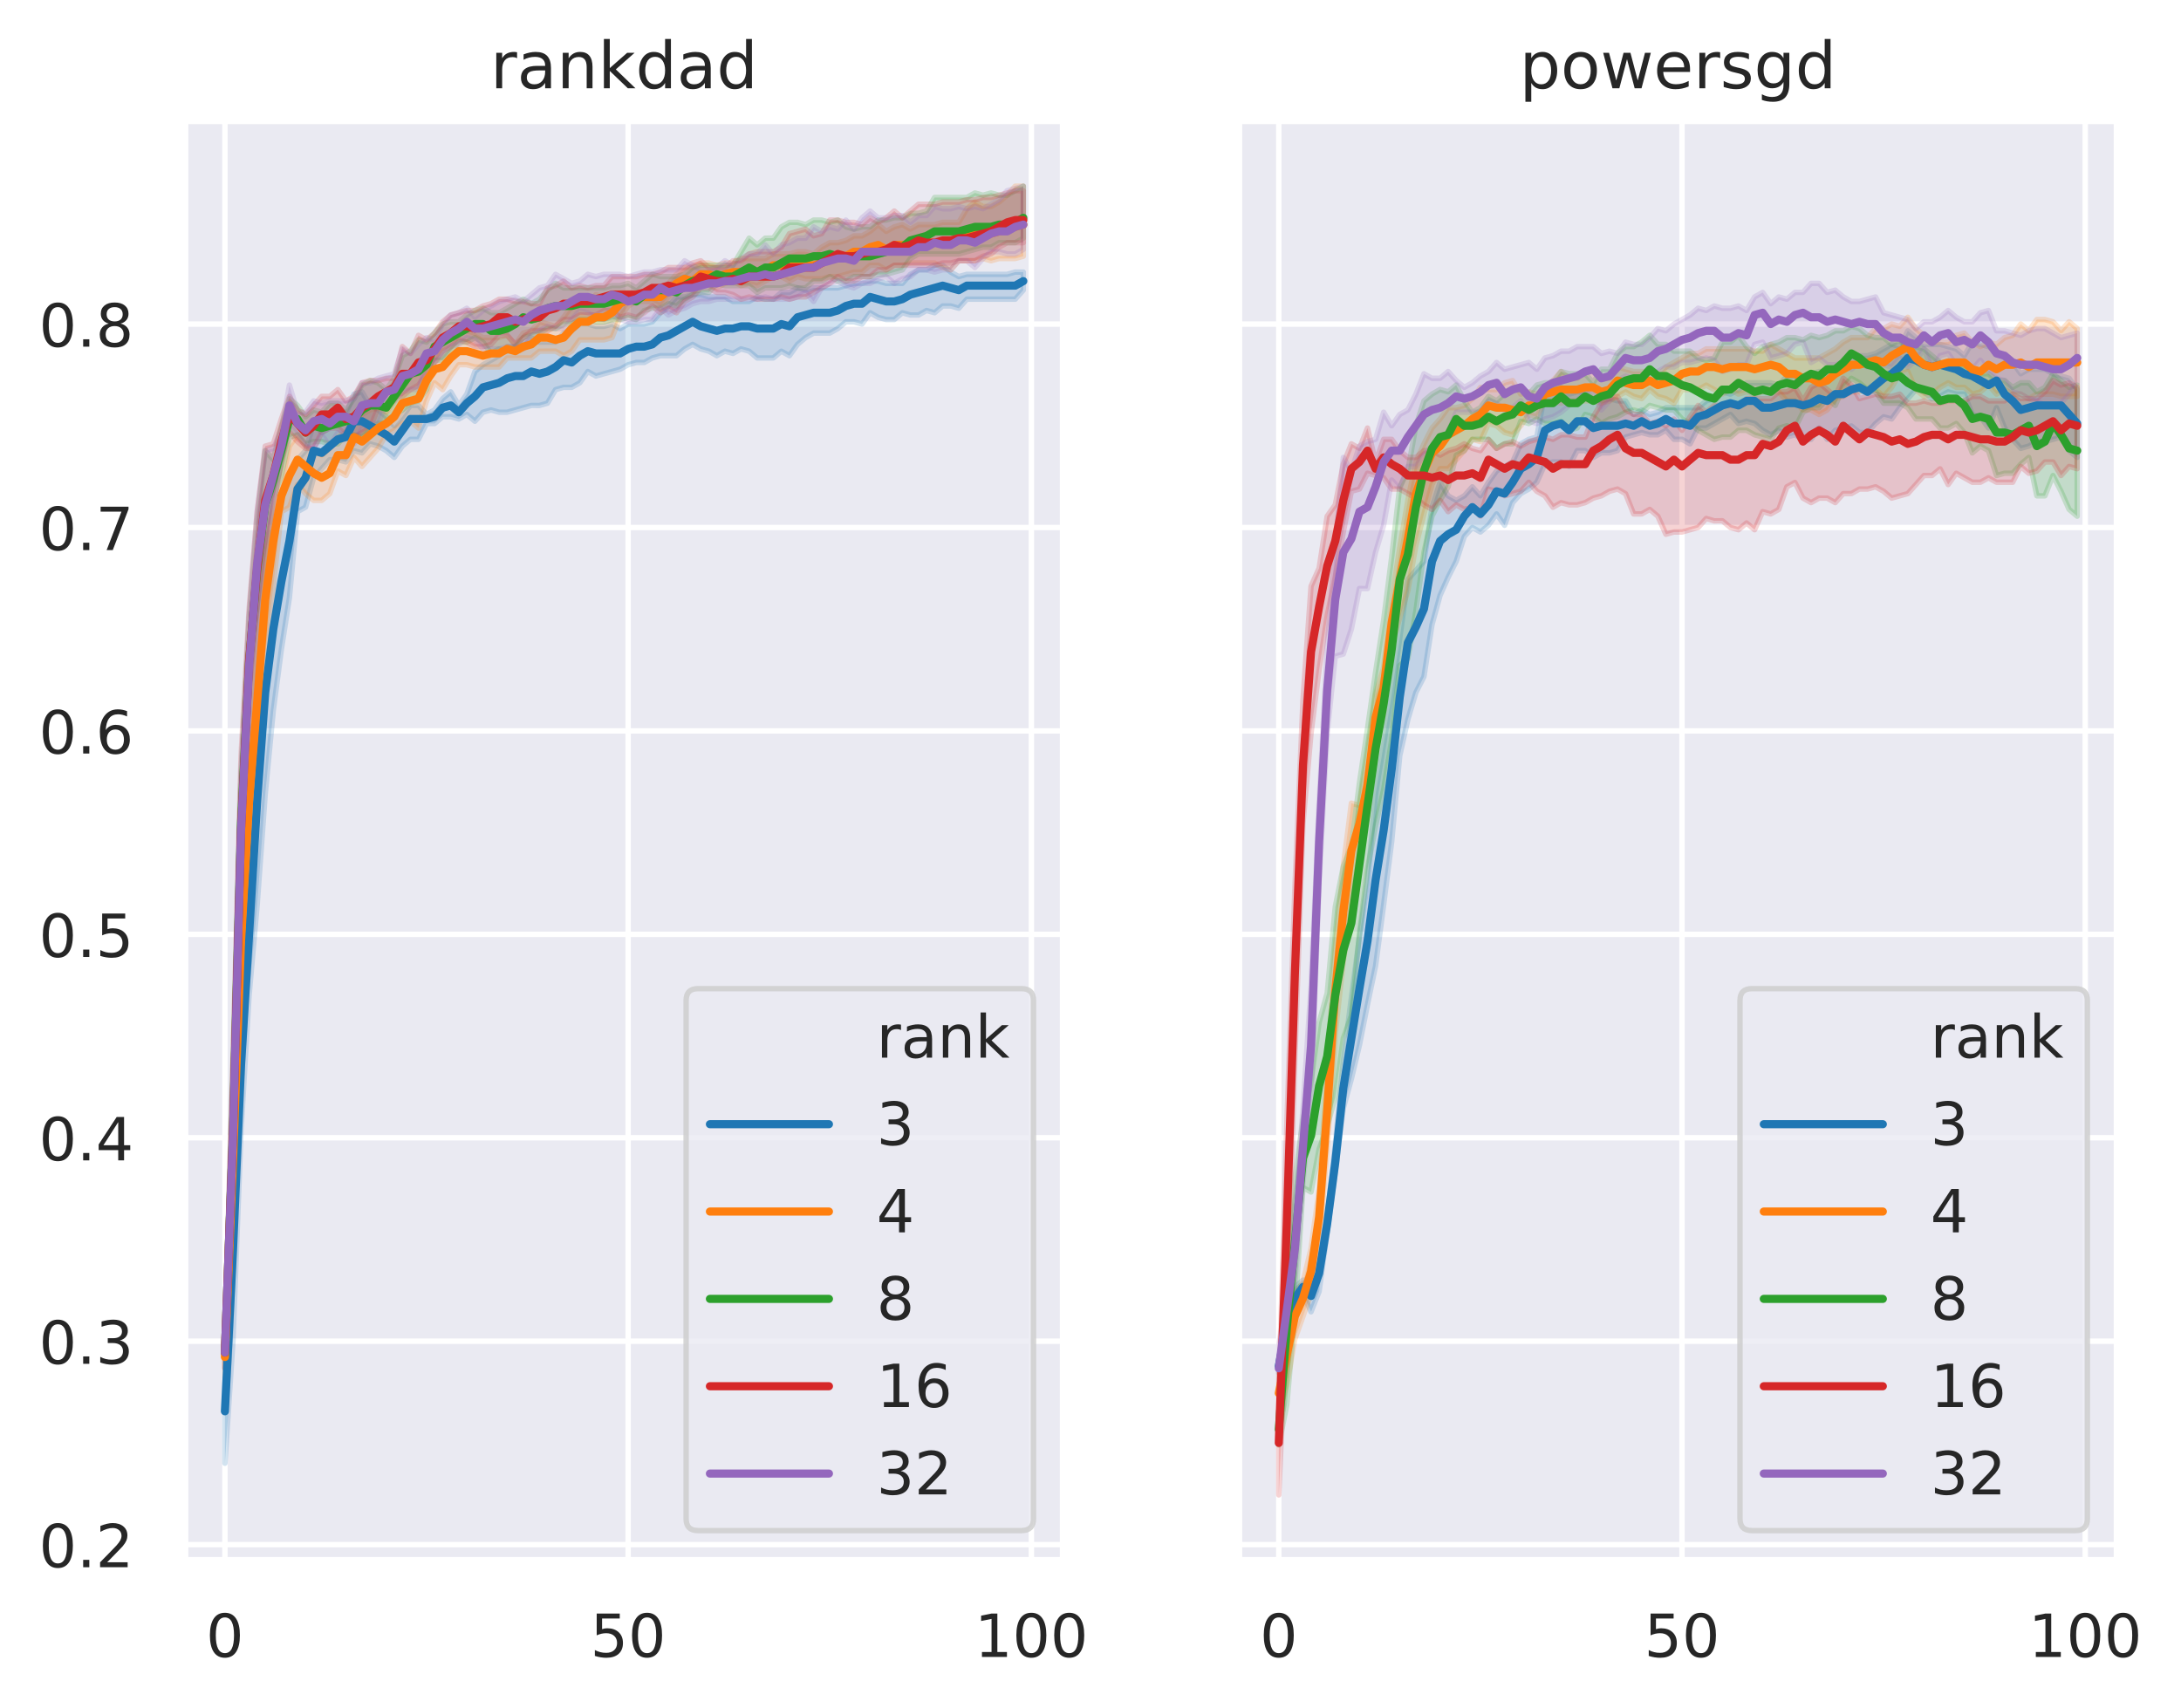<?xml version="1.0" encoding="utf-8" standalone="no"?>
<!DOCTYPE svg PUBLIC "-//W3C//DTD SVG 1.1//EN"
  "http://www.w3.org/Graphics/SVG/1.1/DTD/svg11.dtd">
<!-- Created with matplotlib (https://matplotlib.org/) -->
<svg height="315.776pt" version="1.1" viewBox="0 0 403.124 315.776" width="403.124pt" xmlns="http://www.w3.org/2000/svg" xmlns:xlink="http://www.w3.org/1999/xlink">
 <defs>
  <style type="text/css">
*{stroke-linecap:butt;stroke-linejoin:round;}
  </style>
 </defs>
 <g id="figure_1">
  <g id="patch_1">
   <path d="M 0 315.776 
L 403.124 315.776 
L 403.124 0 
L 0 0 
z
" style="fill:#ffffff;"/>
  </g>
  <g id="axes_1">
   <g id="patch_2">
    <path d="M 34.193 288.43 
L 196.521 288.43 
L 196.521 22.318 
L 34.193 22.318 
z
" style="fill:#eaeaf2;"/>
   </g>
   <g id="matplotlib.axis_1">
    <g id="xtick_1">
     <g id="line2d_1">
      <path clip-path="url(#pa740e21d55)" d="M 41.572 288.43 
L 41.572 22.318 
" style="fill:none;stroke:#ffffff;stroke-linecap:round;"/>
     </g>
     <g id="text_1">
      <!-- 0 -->
      <defs>
       <path d="M 31.781 66.406 
Q 24.172 66.406 20.328 58.906 
Q 16.5 51.422 16.5 36.375 
Q 16.5 21.391 20.328 13.891 
Q 24.172 6.391 31.781 6.391 
Q 39.453 6.391 43.281 13.891 
Q 47.125 21.391 47.125 36.375 
Q 47.125 51.422 43.281 58.906 
Q 39.453 66.406 31.781 66.406 
z
M 31.781 74.219 
Q 44.047 74.219 50.516 64.516 
Q 56.984 54.828 56.984 36.375 
Q 56.984 17.969 50.516 8.266 
Q 44.047 -1.422 31.781 -1.422 
Q 19.531 -1.422 13.062 8.266 
Q 6.594 17.969 6.594 36.375 
Q 6.594 54.828 13.062 64.516 
Q 19.531 74.219 31.781 74.219 
z
" id="DejaVuSans-48"/>
      </defs>
      <g style="fill:#262626;" transform="translate(38.073 306.288)scale(0.11 -0.11)">
       <use xlink:href="#DejaVuSans-48"/>
      </g>
     </g>
    </g>
    <g id="xtick_2">
     <g id="line2d_2">
      <path clip-path="url(#pa740e21d55)" d="M 116.102 288.43 
L 116.102 22.318 
" style="fill:none;stroke:#ffffff;stroke-linecap:round;"/>
     </g>
     <g id="text_2">
      <!-- 50 -->
      <defs>
       <path d="M 10.797 72.906 
L 49.516 72.906 
L 49.516 64.594 
L 19.828 64.594 
L 19.828 46.734 
Q 21.969 47.469 24.109 47.828 
Q 26.266 48.188 28.422 48.188 
Q 40.625 48.188 47.75 41.5 
Q 54.891 34.812 54.891 23.391 
Q 54.891 11.625 47.562 5.094 
Q 40.234 -1.422 26.906 -1.422 
Q 22.312 -1.422 17.547 -0.641 
Q 12.797 0.141 7.719 1.703 
L 7.719 11.625 
Q 12.109 9.234 16.797 8.062 
Q 21.484 6.891 26.703 6.891 
Q 35.156 6.891 40.078 11.328 
Q 45.016 15.766 45.016 23.391 
Q 45.016 31 40.078 35.438 
Q 35.156 39.891 26.703 39.891 
Q 22.75 39.891 18.812 39.016 
Q 14.891 38.141 10.797 36.281 
z
" id="DejaVuSans-53"/>
      </defs>
      <g style="fill:#262626;" transform="translate(109.104 306.288)scale(0.11 -0.11)">
       <use xlink:href="#DejaVuSans-53"/>
       <use x="63.623" xlink:href="#DejaVuSans-48"/>
      </g>
     </g>
    </g>
    <g id="xtick_3">
     <g id="line2d_3">
      <path clip-path="url(#pa740e21d55)" d="M 190.633 288.43 
L 190.633 22.318 
" style="fill:none;stroke:#ffffff;stroke-linecap:round;"/>
     </g>
     <g id="text_3">
      <!-- 100 -->
      <defs>
       <path d="M 12.406 8.297 
L 28.516 8.297 
L 28.516 63.922 
L 10.984 60.406 
L 10.984 69.391 
L 28.422 72.906 
L 38.281 72.906 
L 38.281 8.297 
L 54.391 8.297 
L 54.391 0 
L 12.406 0 
z
" id="DejaVuSans-49"/>
      </defs>
      <g style="fill:#262626;" transform="translate(180.135 306.288)scale(0.11 -0.11)">
       <use xlink:href="#DejaVuSans-49"/>
       <use x="63.623" xlink:href="#DejaVuSans-48"/>
       <use x="127.246" xlink:href="#DejaVuSans-48"/>
      </g>
     </g>
    </g>
   </g>
   <g id="matplotlib.axis_2">
    <g id="ytick_1">
     <g id="line2d_4">
      <path clip-path="url(#pa740e21d55)" d="M 34.193 285.526 
L 196.521 285.526 
" style="fill:none;stroke:#ffffff;stroke-linecap:round;"/>
     </g>
     <g id="text_4">
      <!-- 0.2 -->
      <defs>
       <path d="M 10.688 12.406 
L 21 12.406 
L 21 0 
L 10.688 0 
z
" id="DejaVuSans-46"/>
       <path d="M 19.188 8.297 
L 53.609 8.297 
L 53.609 0 
L 7.328 0 
L 7.328 8.297 
Q 12.938 14.109 22.625 23.891 
Q 32.328 33.688 34.812 36.531 
Q 39.547 41.844 41.422 45.531 
Q 43.312 49.219 43.312 52.781 
Q 43.312 58.594 39.234 62.25 
Q 35.156 65.922 28.609 65.922 
Q 23.969 65.922 18.812 64.312 
Q 13.672 62.703 7.812 59.422 
L 7.812 69.391 
Q 13.766 71.781 18.938 73 
Q 24.125 74.219 28.422 74.219 
Q 39.75 74.219 46.484 68.547 
Q 53.219 62.891 53.219 53.422 
Q 53.219 48.922 51.531 44.891 
Q 49.859 40.875 45.406 35.406 
Q 44.188 33.984 37.641 27.219 
Q 31.109 20.453 19.188 8.297 
z
" id="DejaVuSans-50"/>
      </defs>
      <g style="fill:#262626;" transform="translate(7.2 289.705)scale(0.11 -0.11)">
       <use xlink:href="#DejaVuSans-48"/>
       <use x="63.623" xlink:href="#DejaVuSans-46"/>
       <use x="95.41" xlink:href="#DejaVuSans-50"/>
      </g>
     </g>
    </g>
    <g id="ytick_2">
     <g id="line2d_5">
      <path clip-path="url(#pa740e21d55)" d="M 34.193 247.922 
L 196.521 247.922 
" style="fill:none;stroke:#ffffff;stroke-linecap:round;"/>
     </g>
     <g id="text_5">
      <!-- 0.3 -->
      <defs>
       <path d="M 40.578 39.312 
Q 47.656 37.797 51.625 33 
Q 55.609 28.219 55.609 21.188 
Q 55.609 10.406 48.188 4.484 
Q 40.766 -1.422 27.094 -1.422 
Q 22.516 -1.422 17.656 -0.516 
Q 12.797 0.391 7.625 2.203 
L 7.625 11.719 
Q 11.719 9.328 16.594 8.109 
Q 21.484 6.891 26.812 6.891 
Q 36.078 6.891 40.938 10.547 
Q 45.797 14.203 45.797 21.188 
Q 45.797 27.641 41.281 31.266 
Q 36.766 34.906 28.719 34.906 
L 20.219 34.906 
L 20.219 43.016 
L 29.109 43.016 
Q 36.375 43.016 40.234 45.922 
Q 44.094 48.828 44.094 54.297 
Q 44.094 59.906 40.109 62.906 
Q 36.141 65.922 28.719 65.922 
Q 24.656 65.922 20.016 65.031 
Q 15.375 64.156 9.812 62.312 
L 9.812 71.094 
Q 15.438 72.656 20.344 73.438 
Q 25.25 74.219 29.594 74.219 
Q 40.828 74.219 47.359 69.109 
Q 53.906 64.016 53.906 55.328 
Q 53.906 49.266 50.438 45.094 
Q 46.969 40.922 40.578 39.312 
z
" id="DejaVuSans-51"/>
      </defs>
      <g style="fill:#262626;" transform="translate(7.2 252.101)scale(0.11 -0.11)">
       <use xlink:href="#DejaVuSans-48"/>
       <use x="63.623" xlink:href="#DejaVuSans-46"/>
       <use x="95.41" xlink:href="#DejaVuSans-51"/>
      </g>
     </g>
    </g>
    <g id="ytick_3">
     <g id="line2d_6">
      <path clip-path="url(#pa740e21d55)" d="M 34.193 210.318 
L 196.521 210.318 
" style="fill:none;stroke:#ffffff;stroke-linecap:round;"/>
     </g>
     <g id="text_6">
      <!-- 0.4 -->
      <defs>
       <path d="M 37.797 64.312 
L 12.891 25.391 
L 37.797 25.391 
z
M 35.203 72.906 
L 47.609 72.906 
L 47.609 25.391 
L 58.016 25.391 
L 58.016 17.188 
L 47.609 17.188 
L 47.609 0 
L 37.797 0 
L 37.797 17.188 
L 4.891 17.188 
L 4.891 26.703 
z
" id="DejaVuSans-52"/>
      </defs>
      <g style="fill:#262626;" transform="translate(7.2 214.497)scale(0.11 -0.11)">
       <use xlink:href="#DejaVuSans-48"/>
       <use x="63.623" xlink:href="#DejaVuSans-46"/>
       <use x="95.41" xlink:href="#DejaVuSans-52"/>
      </g>
     </g>
    </g>
    <g id="ytick_4">
     <g id="line2d_7">
      <path clip-path="url(#pa740e21d55)" d="M 34.193 172.714 
L 196.521 172.714 
" style="fill:none;stroke:#ffffff;stroke-linecap:round;"/>
     </g>
     <g id="text_7">
      <!-- 0.5 -->
      <g style="fill:#262626;" transform="translate(7.2 176.893)scale(0.11 -0.11)">
       <use xlink:href="#DejaVuSans-48"/>
       <use x="63.623" xlink:href="#DejaVuSans-46"/>
       <use x="95.41" xlink:href="#DejaVuSans-53"/>
      </g>
     </g>
    </g>
    <g id="ytick_5">
     <g id="line2d_8">
      <path clip-path="url(#pa740e21d55)" d="M 34.193 135.11 
L 196.521 135.11 
" style="fill:none;stroke:#ffffff;stroke-linecap:round;"/>
     </g>
     <g id="text_8">
      <!-- 0.6 -->
      <defs>
       <path d="M 33.016 40.375 
Q 26.375 40.375 22.484 35.828 
Q 18.609 31.297 18.609 23.391 
Q 18.609 15.531 22.484 10.953 
Q 26.375 6.391 33.016 6.391 
Q 39.656 6.391 43.531 10.953 
Q 47.406 15.531 47.406 23.391 
Q 47.406 31.297 43.531 35.828 
Q 39.656 40.375 33.016 40.375 
z
M 52.594 71.297 
L 52.594 62.312 
Q 48.875 64.062 45.094 64.984 
Q 41.312 65.922 37.594 65.922 
Q 27.828 65.922 22.672 59.328 
Q 17.531 52.734 16.797 39.406 
Q 19.672 43.656 24.016 45.922 
Q 28.375 48.188 33.594 48.188 
Q 44.578 48.188 50.953 41.516 
Q 57.328 34.859 57.328 23.391 
Q 57.328 12.156 50.688 5.359 
Q 44.047 -1.422 33.016 -1.422 
Q 20.359 -1.422 13.672 8.266 
Q 6.984 17.969 6.984 36.375 
Q 6.984 53.656 15.188 63.938 
Q 23.391 74.219 37.203 74.219 
Q 40.922 74.219 44.703 73.484 
Q 48.484 72.75 52.594 71.297 
z
" id="DejaVuSans-54"/>
      </defs>
      <g style="fill:#262626;" transform="translate(7.2 139.289)scale(0.11 -0.11)">
       <use xlink:href="#DejaVuSans-48"/>
       <use x="63.623" xlink:href="#DejaVuSans-46"/>
       <use x="95.41" xlink:href="#DejaVuSans-54"/>
      </g>
     </g>
    </g>
    <g id="ytick_6">
     <g id="line2d_9">
      <path clip-path="url(#pa740e21d55)" d="M 34.193 97.506 
L 196.521 97.506 
" style="fill:none;stroke:#ffffff;stroke-linecap:round;"/>
     </g>
     <g id="text_9">
      <!-- 0.7 -->
      <defs>
       <path d="M 8.203 72.906 
L 55.078 72.906 
L 55.078 68.703 
L 28.609 0 
L 18.312 0 
L 43.219 64.594 
L 8.203 64.594 
z
" id="DejaVuSans-55"/>
      </defs>
      <g style="fill:#262626;" transform="translate(7.2 101.685)scale(0.11 -0.11)">
       <use xlink:href="#DejaVuSans-48"/>
       <use x="63.623" xlink:href="#DejaVuSans-46"/>
       <use x="95.41" xlink:href="#DejaVuSans-55"/>
      </g>
     </g>
    </g>
    <g id="ytick_7">
     <g id="line2d_10">
      <path clip-path="url(#pa740e21d55)" d="M 34.193 59.901 
L 196.521 59.901 
" style="fill:none;stroke:#ffffff;stroke-linecap:round;"/>
     </g>
     <g id="text_10">
      <!-- 0.8 -->
      <defs>
       <path d="M 31.781 34.625 
Q 24.75 34.625 20.719 30.859 
Q 16.703 27.094 16.703 20.516 
Q 16.703 13.922 20.719 10.156 
Q 24.75 6.391 31.781 6.391 
Q 38.812 6.391 42.859 10.172 
Q 46.922 13.969 46.922 20.516 
Q 46.922 27.094 42.891 30.859 
Q 38.875 34.625 31.781 34.625 
z
M 21.922 38.812 
Q 15.578 40.375 12.031 44.719 
Q 8.5 49.078 8.5 55.328 
Q 8.5 64.062 14.719 69.141 
Q 20.953 74.219 31.781 74.219 
Q 42.672 74.219 48.875 69.141 
Q 55.078 64.062 55.078 55.328 
Q 55.078 49.078 51.531 44.719 
Q 48 40.375 41.703 38.812 
Q 48.828 37.156 52.797 32.312 
Q 56.781 27.484 56.781 20.516 
Q 56.781 9.906 50.312 4.234 
Q 43.844 -1.422 31.781 -1.422 
Q 19.734 -1.422 13.25 4.234 
Q 6.781 9.906 6.781 20.516 
Q 6.781 27.484 10.781 32.312 
Q 14.797 37.156 21.922 38.812 
z
M 18.312 54.391 
Q 18.312 48.734 21.844 45.562 
Q 25.391 42.391 31.781 42.391 
Q 38.141 42.391 41.719 45.562 
Q 45.312 48.734 45.312 54.391 
Q 45.312 60.062 41.719 63.234 
Q 38.141 66.406 31.781 66.406 
Q 25.391 66.406 21.844 63.234 
Q 18.312 60.062 18.312 54.391 
z
" id="DejaVuSans-56"/>
      </defs>
      <g style="fill:#262626;" transform="translate(7.2 64.081)scale(0.11 -0.11)">
       <use xlink:href="#DejaVuSans-48"/>
       <use x="63.623" xlink:href="#DejaVuSans-46"/>
       <use x="95.41" xlink:href="#DejaVuSans-56"/>
      </g>
     </g>
    </g>
   </g>
   <g id="PolyCollection_1">
    <defs>
     <path d="M 41.572 -60.333 
L 41.572 -45.291 
L 43.063 -67.854 
L 44.553 -106.712 
L 46.044 -131.781 
L 47.534 -148.494 
L 49.025 -168.967 
L 50.516 -184.427 
L 52.006 -195.708 
L 53.497 -205.318 
L 54.987 -221.195 
L 56.478 -222.031 
L 57.969 -227.463 
L 59.459 -229.134 
L 60.95 -230.805 
L 62.44 -230.805 
L 63.931 -230.387 
L 65.422 -232.466 
L 66.912 -232.059 
L 68.403 -233.73 
L 69.894 -233.312 
L 71.384 -232.477 
L 72.875 -231.223 
L 74.365 -233.312 
L 75.856 -234.566 
L 77.347 -234.566 
L 78.837 -237.49 
L 80.328 -237.49 
L 81.818 -238.744 
L 83.309 -238.744 
L 84.8 -238.326 
L 86.29 -239.162 
L 87.781 -237.908 
L 89.271 -239.58 
L 90.762 -239.997 
L 92.253 -239.58 
L 93.743 -239.58 
L 95.234 -239.997 
L 96.724 -240.415 
L 98.215 -240.833 
L 99.706 -240.823 
L 101.196 -241.251 
L 102.687 -243.758 
L 104.178 -244.176 
L 105.668 -244.176 
L 107.159 -245.011 
L 108.649 -247.1 
L 110.14 -246.265 
L 111.631 -246.683 
L 113.121 -247.1 
L 114.612 -247.518 
L 116.102 -248.354 
L 117.593 -248.772 
L 119.084 -248.772 
L 120.574 -249.607 
L 122.065 -250.025 
L 123.555 -250.025 
L 125.046 -250.025 
L 126.537 -251.279 
L 128.027 -252.114 
L 129.518 -251.279 
L 131.008 -250.861 
L 132.499 -250.025 
L 133.99 -250.861 
L 135.48 -250.443 
L 136.971 -251.279 
L 138.462 -250.861 
L 139.952 -249.607 
L 141.443 -249.607 
L 142.933 -249.607 
L 144.424 -250.85 
L 145.915 -250.025 
L 147.405 -252.114 
L 148.896 -253.368 
L 150.386 -254.203 
L 151.877 -254.203 
L 153.368 -254.203 
L 154.858 -255.039 
L 156.349 -256.293 
L 157.839 -256.293 
L 159.33 -255.875 
L 160.821 -257.964 
L 162.311 -257.118 
L 163.802 -256.71 
L 165.292 -256.71 
L 166.783 -257.953 
L 168.274 -257.546 
L 169.764 -257.546 
L 171.255 -258.382 
L 172.746 -257.964 
L 174.236 -259.217 
L 175.727 -259.217 
L 177.217 -258.799 
L 178.708 -260.471 
L 180.199 -260.471 
L 181.689 -260.471 
L 183.18 -260.471 
L 184.67 -260.471 
L 186.161 -260.471 
L 187.652 -260.471 
L 189.142 -262.142 
L 189.142 -265.485 
L 189.142 -265.485 
L 187.652 -265.485 
L 186.161 -265.067 
L 184.67 -265.067 
L 183.18 -265.067 
L 181.689 -265.067 
L 180.199 -265.067 
L 178.708 -265.067 
L 177.217 -264.649 
L 175.727 -265.485 
L 174.236 -266.738 
L 172.746 -266.738 
L 171.255 -265.902 
L 169.764 -265.902 
L 168.274 -265.067 
L 166.783 -263.396 
L 165.292 -263.396 
L 163.802 -263.396 
L 162.311 -263.813 
L 160.821 -263.813 
L 159.33 -263.396 
L 157.839 -263.396 
L 156.349 -262.978 
L 154.858 -262.56 
L 153.368 -262.56 
L 151.877 -262.56 
L 150.386 -262.56 
L 148.896 -262.142 
L 147.405 -262.56 
L 145.915 -261.724 
L 144.424 -261.724 
L 142.933 -260.471 
L 141.443 -260.471 
L 139.952 -260.889 
L 138.462 -260.053 
L 136.971 -260.053 
L 135.48 -260.053 
L 133.99 -260.889 
L 132.499 -260.889 
L 131.008 -260.889 
L 129.518 -261.306 
L 128.027 -261.306 
L 126.537 -260.889 
L 125.046 -260.889 
L 123.555 -259.217 
L 122.065 -257.964 
L 120.574 -256.293 
L 119.084 -255.875 
L 117.593 -255.875 
L 116.102 -255.875 
L 114.612 -255.039 
L 113.121 -255.875 
L 111.631 -255.457 
L 110.14 -255.457 
L 108.649 -255.875 
L 107.159 -255.875 
L 105.668 -254.621 
L 104.178 -254.203 
L 102.687 -252.532 
L 101.196 -252.532 
L 99.706 -252.532 
L 98.215 -253.368 
L 96.724 -252.532 
L 95.234 -251.707 
L 93.743 -251.696 
L 92.253 -250.036 
L 90.762 -249.19 
L 89.271 -248.354 
L 87.781 -247.1 
L 86.29 -242.922 
L 84.8 -240.833 
L 83.309 -243.34 
L 81.818 -242.086 
L 80.328 -239.997 
L 78.837 -239.162 
L 77.347 -240.833 
L 75.856 -240.833 
L 74.365 -238.744 
L 72.875 -237.073 
L 71.384 -238.744 
L 69.894 -239.997 
L 68.403 -240.833 
L 66.912 -243.34 
L 65.422 -242.922 
L 63.931 -239.172 
L 62.44 -238.326 
L 60.95 -236.655 
L 59.459 -235.819 
L 57.969 -237.49 
L 56.478 -232.477 
L 54.987 -230.805 
L 53.497 -228.298 
L 52.006 -223.702 
L 50.516 -215.764 
L 49.025 -205.318 
L 47.534 -185.68 
L 46.044 -154.343 
L 44.553 -131.363 
L 43.063 -99.191 
L 41.572 -60.333 
z
" id="mf8eafbb67d" style="stroke:#1f77b4;stroke-opacity:0.2;"/>
    </defs>
    <g clip-path="url(#pa740e21d55)">
     <use style="fill:#1f77b4;fill-opacity:0.2;stroke:#1f77b4;stroke-opacity:0.2;" x="0" xlink:href="#mf8eafbb67d" y="315.776"/>
    </g>
   </g>
   <g id="PolyCollection_2">
    <defs>
     <path d="M 41.572 -68.69 
L 41.572 -61.158 
L 43.063 -86.656 
L 44.553 -133.452 
L 46.044 -160.193 
L 47.534 -176.07 
L 49.025 -194.872 
L 50.516 -207.407 
L 52.006 -221.195 
L 53.497 -222.031 
L 54.987 -226.209 
L 56.478 -224.538 
L 57.969 -223.274 
L 59.459 -223.274 
L 60.95 -224.538 
L 62.44 -228.716 
L 63.931 -227.88 
L 65.422 -231.223 
L 66.912 -229.552 
L 68.403 -231.223 
L 69.894 -232.894 
L 71.384 -235.401 
L 72.875 -236.237 
L 74.365 -237.49 
L 75.856 -237.908 
L 77.347 -236.655 
L 78.837 -241.669 
L 80.328 -245.011 
L 81.818 -243.758 
L 83.309 -246.265 
L 84.8 -248.354 
L 86.29 -248.354 
L 87.781 -247.936 
L 89.271 -247.936 
L 90.762 -247.936 
L 92.253 -247.936 
L 93.743 -249.607 
L 95.234 -249.607 
L 96.724 -249.607 
L 98.215 -249.607 
L 99.706 -250.85 
L 101.196 -250.861 
L 102.687 -250.861 
L 104.178 -250.025 
L 105.668 -250.861 
L 107.159 -252.95 
L 108.649 -252.95 
L 110.14 -252.95 
L 111.631 -252.95 
L 113.121 -253.368 
L 114.612 -257.128 
L 116.102 -259.217 
L 117.593 -260.053 
L 119.084 -260.053 
L 120.574 -260.053 
L 122.065 -259.217 
L 123.555 -260.889 
L 125.046 -262.142 
L 126.537 -262.56 
L 128.027 -262.142 
L 129.518 -263.396 
L 131.008 -263.396 
L 132.499 -262.56 
L 133.99 -263.396 
L 135.48 -263.803 
L 136.971 -262.978 
L 138.462 -263.396 
L 139.952 -262.978 
L 141.443 -263.813 
L 142.933 -264.649 
L 144.424 -264.649 
L 145.915 -263.813 
L 147.405 -264.639 
L 148.896 -264.231 
L 150.386 -264.231 
L 151.877 -264.231 
L 153.368 -264.649 
L 154.858 -264.649 
L 156.349 -265.067 
L 157.839 -265.485 
L 159.33 -265.485 
L 160.821 -266.738 
L 162.311 -266.738 
L 163.802 -265.902 
L 165.292 -266.738 
L 166.783 -266.738 
L 168.274 -267.156 
L 169.764 -267.156 
L 171.255 -267.156 
L 172.746 -267.156 
L 174.236 -266.32 
L 175.727 -265.902 
L 177.217 -267.574 
L 178.708 -267.574 
L 180.199 -267.574 
L 181.689 -267.992 
L 183.18 -267.574 
L 184.67 -267.992 
L 186.161 -267.992 
L 187.652 -267.992 
L 189.142 -268.409 
L 189.142 -281.362 
L 189.142 -281.362 
L 187.652 -281.362 
L 186.161 -279.691 
L 184.67 -278.437 
L 183.18 -277.602 
L 181.689 -277.602 
L 180.199 -278.437 
L 178.708 -277.184 
L 177.217 -274.677 
L 175.727 -274.677 
L 174.236 -274.677 
L 172.746 -274.259 
L 171.255 -274.259 
L 169.764 -274.259 
L 168.274 -273.423 
L 166.783 -274.259 
L 165.292 -273.841 
L 163.802 -273.005 
L 162.311 -274.259 
L 160.821 -273.005 
L 159.33 -272.17 
L 157.839 -272.17 
L 156.349 -271.334 
L 154.858 -270.916 
L 153.368 -270.916 
L 151.877 -270.081 
L 150.386 -268.827 
L 148.896 -269.245 
L 147.405 -269.245 
L 145.915 -268.827 
L 144.424 -268.827 
L 142.933 -268.827 
L 141.443 -267.992 
L 139.952 -267.992 
L 138.462 -267.992 
L 136.971 -267.992 
L 135.48 -267.156 
L 133.99 -267.156 
L 132.499 -266.738 
L 131.008 -267.156 
L 129.518 -267.156 
L 128.027 -266.32 
L 126.537 -266.32 
L 125.046 -265.067 
L 123.555 -263.396 
L 122.065 -262.142 
L 120.574 -261.724 
L 119.084 -261.724 
L 117.593 -261.724 
L 116.102 -261.724 
L 114.612 -261.724 
L 113.121 -261.724 
L 111.631 -260.889 
L 110.14 -261.306 
L 108.649 -259.635 
L 107.159 -259.635 
L 105.668 -259.217 
L 104.178 -257.128 
L 102.687 -255.457 
L 101.196 -255.875 
L 99.706 -256.293 
L 98.215 -254.621 
L 96.724 -254.203 
L 95.234 -252.114 
L 93.743 -253.786 
L 92.253 -253.368 
L 90.762 -253.368 
L 89.271 -253.368 
L 87.781 -254.203 
L 86.29 -254.621 
L 84.8 -254.621 
L 83.309 -254.203 
L 81.818 -253.368 
L 80.328 -250.861 
L 78.837 -249.618 
L 77.347 -246.683 
L 75.856 -246.265 
L 74.365 -245.011 
L 72.875 -241.669 
L 71.384 -239.58 
L 69.894 -240.415 
L 68.403 -239.997 
L 66.912 -239.162 
L 65.422 -238.744 
L 63.931 -235.83 
L 62.44 -234.983 
L 60.95 -232.894 
L 59.459 -231.641 
L 57.969 -232.487 
L 56.478 -233.312 
L 54.987 -235.401 
L 53.497 -233.312 
L 52.006 -226.209 
L 50.516 -220.788 
L 49.025 -214.51 
L 47.534 -194.872 
L 46.044 -177.324 
L 44.553 -152.254 
L 43.063 -116.739 
L 41.572 -68.69 
z
" id="m2e07a255d9" style="stroke:#ff7f0e;stroke-opacity:0.2;"/>
    </defs>
    <g clip-path="url(#pa740e21d55)">
     <use style="fill:#ff7f0e;fill-opacity:0.2;stroke:#ff7f0e;stroke-opacity:0.2;" x="0" xlink:href="#m2e07a255d9" y="315.776"/>
    </g>
   </g>
   <g id="PolyCollection_3">
    <defs>
     <path d="M 41.572 -68.69 
L 41.572 -62.84 
L 43.063 -92.923 
L 44.553 -151.001 
L 46.044 -183.591 
L 47.534 -199.448 
L 49.025 -212.421 
L 50.516 -223.702 
L 52.006 -227.88 
L 53.497 -234.983 
L 54.987 -235.401 
L 56.478 -233.73 
L 57.969 -234.148 
L 59.459 -234.148 
L 60.95 -233.73 
L 62.44 -233.73 
L 63.931 -235.401 
L 65.422 -235.401 
L 66.912 -234.983 
L 68.403 -236.237 
L 69.894 -237.49 
L 71.384 -237.49 
L 72.875 -239.151 
L 74.365 -239.997 
L 75.856 -241.251 
L 77.347 -241.669 
L 78.837 -243.758 
L 80.328 -249.19 
L 81.818 -249.19 
L 83.309 -250.861 
L 84.8 -252.532 
L 86.29 -252.532 
L 87.781 -253.368 
L 89.271 -252.532 
L 90.762 -250.443 
L 92.253 -251.279 
L 93.743 -250.861 
L 95.234 -251.696 
L 96.724 -253.368 
L 98.215 -253.786 
L 99.706 -254.203 
L 101.196 -255.039 
L 102.687 -255.039 
L 104.178 -255.875 
L 105.668 -255.875 
L 107.159 -256.71 
L 108.649 -256.71 
L 110.14 -256.293 
L 111.631 -256.293 
L 113.121 -256.71 
L 114.612 -256.71 
L 116.102 -257.128 
L 117.593 -256.71 
L 119.084 -258.382 
L 120.574 -258.799 
L 122.065 -258.799 
L 123.555 -259.635 
L 125.046 -259.217 
L 126.537 -260.471 
L 128.027 -261.306 
L 129.518 -261.724 
L 131.008 -261.724 
L 132.499 -263.396 
L 133.99 -262.978 
L 135.48 -262.978 
L 136.971 -262.978 
L 138.462 -262.978 
L 139.952 -261.724 
L 141.443 -262.549 
L 142.933 -262.56 
L 144.424 -262.56 
L 145.915 -262.967 
L 147.405 -262.56 
L 148.896 -262.56 
L 150.386 -263.813 
L 151.877 -263.813 
L 153.368 -264.649 
L 154.858 -263.813 
L 156.349 -263.813 
L 157.839 -264.649 
L 159.33 -264.649 
L 160.821 -264.649 
L 162.311 -265.056 
L 163.802 -265.067 
L 165.292 -265.485 
L 166.783 -265.892 
L 168.274 -267.992 
L 169.764 -268.827 
L 171.255 -268.827 
L 172.746 -268.827 
L 174.236 -268.827 
L 175.727 -268.827 
L 177.217 -268.827 
L 178.708 -269.245 
L 180.199 -269.663 
L 181.689 -270.081 
L 183.18 -270.081 
L 184.67 -270.916 
L 186.161 -270.916 
L 187.652 -270.916 
L 189.142 -271.752 
L 189.142 -281.362 
L 189.142 -281.362 
L 187.652 -280.526 
L 186.161 -279.691 
L 184.67 -279.691 
L 183.18 -280.108 
L 181.689 -279.691 
L 180.199 -280.108 
L 178.708 -279.273 
L 177.217 -279.273 
L 175.727 -279.273 
L 174.236 -279.273 
L 172.746 -279.273 
L 171.255 -276.766 
L 169.764 -276.348 
L 168.274 -276.348 
L 166.783 -275.512 
L 165.292 -275.544 
L 163.802 -275.095 
L 162.311 -275.095 
L 160.821 -273.841 
L 159.33 -273.841 
L 157.839 -273.423 
L 156.349 -273.841 
L 154.858 -275.095 
L 153.368 -274.677 
L 151.877 -275.095 
L 150.386 -275.095 
L 148.896 -274.259 
L 147.405 -274.677 
L 145.915 -274.677 
L 144.424 -273.841 
L 142.933 -271.762 
L 141.443 -271.752 
L 139.952 -270.499 
L 138.462 -271.752 
L 136.971 -269.245 
L 135.48 -266.738 
L 133.99 -266.738 
L 132.499 -266.738 
L 131.008 -266.738 
L 129.518 -266.738 
L 128.027 -266.32 
L 126.537 -265.067 
L 125.046 -264.649 
L 123.555 -264.649 
L 122.065 -264.649 
L 120.574 -265.067 
L 119.084 -263.813 
L 117.593 -262.56 
L 116.102 -263.396 
L 114.612 -262.978 
L 113.121 -262.978 
L 111.631 -262.56 
L 110.14 -262.56 
L 108.649 -262.56 
L 107.159 -262.56 
L 105.668 -262.56 
L 104.178 -262.56 
L 102.687 -263.396 
L 101.196 -262.152 
L 99.706 -260.471 
L 98.215 -259.635 
L 96.724 -260.471 
L 95.234 -259.635 
L 93.743 -258.799 
L 92.253 -257.964 
L 90.762 -257.964 
L 89.271 -258.799 
L 87.781 -258.382 
L 86.29 -257.546 
L 84.8 -256.293 
L 83.309 -256.293 
L 81.818 -255.875 
L 80.328 -254.203 
L 78.837 -252.532 
L 77.347 -252.96 
L 75.856 -250.861 
L 74.365 -250.025 
L 72.875 -245.847 
L 71.384 -243.758 
L 69.894 -245.011 
L 68.403 -245.429 
L 66.912 -244.593 
L 65.422 -242.086 
L 63.931 -239.997 
L 62.44 -241.251 
L 60.95 -241.251 
L 59.459 -239.58 
L 57.969 -239.997 
L 56.478 -238.744 
L 54.987 -240.833 
L 53.497 -242.086 
L 52.006 -237.073 
L 50.516 -230.805 
L 49.025 -232.477 
L 47.534 -219.524 
L 46.044 -201.558 
L 44.553 -172.749 
L 43.063 -119.246 
L 41.572 -68.69 
z
" id="m0e8461a55e" style="stroke:#2ca02c;stroke-opacity:0.2;"/>
    </defs>
    <g clip-path="url(#pa740e21d55)">
     <use style="fill:#2ca02c;fill-opacity:0.2;stroke:#2ca02c;stroke-opacity:0.2;" x="0" xlink:href="#m0e8461a55e" y="315.776"/>
    </g>
   </g>
   <g id="PolyCollection_4">
    <defs>
     <path d="M 41.572 -68.69 
L 41.572 -62.84 
L 43.063 -95.013 
L 44.553 -151.419 
L 46.044 -182.338 
L 47.534 -199.468 
L 49.025 -213.257 
L 50.516 -222.449 
L 52.006 -230.387 
L 53.497 -235.819 
L 54.987 -234.148 
L 56.478 -232.894 
L 57.969 -232.894 
L 59.459 -235.819 
L 60.95 -236.644 
L 62.44 -236.655 
L 63.931 -235.401 
L 65.422 -234.983 
L 66.912 -235.819 
L 68.403 -236.644 
L 69.894 -240.415 
L 71.384 -240.833 
L 72.875 -242.504 
L 74.365 -242.504 
L 75.856 -243.758 
L 77.347 -244.593 
L 78.837 -246.683 
L 80.328 -248.772 
L 81.818 -250.861 
L 83.309 -251.696 
L 84.8 -252.95 
L 86.29 -252.532 
L 87.781 -251.696 
L 89.271 -251.696 
L 90.762 -252.114 
L 92.253 -253.786 
L 93.743 -253.786 
L 95.234 -252.114 
L 96.724 -253.368 
L 98.215 -254.621 
L 99.706 -254.621 
L 101.196 -254.621 
L 102.687 -255.457 
L 104.178 -256.71 
L 105.668 -256.71 
L 107.159 -257.546 
L 108.649 -257.546 
L 110.14 -257.546 
L 111.631 -258.382 
L 113.121 -258.382 
L 114.612 -257.128 
L 116.102 -257.546 
L 117.593 -257.128 
L 119.084 -257.964 
L 120.574 -259.217 
L 122.065 -257.964 
L 123.555 -258.799 
L 125.046 -257.964 
L 126.537 -260.053 
L 128.027 -260.889 
L 129.518 -262.56 
L 131.008 -262.56 
L 132.499 -261.724 
L 133.99 -261.724 
L 135.48 -261.306 
L 136.971 -260.471 
L 138.462 -260.889 
L 139.952 -260.471 
L 141.443 -260.471 
L 142.933 -260.471 
L 144.424 -260.889 
L 145.915 -260.471 
L 147.405 -260.889 
L 148.896 -260.889 
L 150.386 -261.724 
L 151.877 -262.56 
L 153.368 -263.396 
L 154.858 -264.649 
L 156.349 -263.813 
L 157.839 -263.813 
L 159.33 -264.639 
L 160.821 -264.649 
L 162.311 -265.902 
L 163.802 -265.892 
L 165.292 -266.738 
L 166.783 -266.738 
L 168.274 -266.738 
L 169.764 -266.738 
L 171.255 -266.738 
L 172.746 -266.738 
L 174.236 -267.156 
L 175.727 -267.156 
L 177.217 -267.574 
L 178.708 -267.574 
L 180.199 -267.574 
L 181.689 -268.409 
L 183.18 -268.827 
L 184.67 -270.081 
L 186.161 -270.916 
L 187.652 -270.916 
L 189.142 -270.916 
L 189.142 -280.526 
L 189.142 -280.526 
L 187.652 -280.526 
L 186.161 -280.108 
L 184.67 -279.691 
L 183.18 -279.273 
L 181.689 -279.273 
L 180.199 -278.855 
L 178.708 -278.855 
L 177.217 -278.437 
L 175.727 -278.437 
L 174.236 -278.437 
L 172.746 -278.019 
L 171.255 -278.019 
L 169.764 -278.019 
L 168.274 -276.766 
L 166.783 -275.512 
L 165.292 -276.766 
L 163.802 -275.512 
L 162.311 -274.677 
L 160.821 -275.512 
L 159.33 -274.259 
L 157.839 -274.677 
L 156.349 -274.677 
L 154.858 -275.095 
L 153.368 -275.095 
L 151.877 -272.588 
L 150.386 -272.18 
L 148.896 -273.423 
L 147.405 -273.005 
L 145.915 -272.588 
L 144.424 -270.081 
L 142.933 -269.245 
L 141.443 -269.255 
L 139.952 -269.245 
L 138.462 -268.827 
L 136.971 -267.574 
L 135.48 -267.574 
L 133.99 -266.331 
L 132.499 -266.32 
L 131.008 -266.32 
L 129.518 -267.574 
L 128.027 -267.156 
L 126.537 -266.32 
L 125.046 -266.32 
L 123.555 -266.32 
L 122.065 -265.485 
L 120.574 -265.067 
L 119.084 -265.067 
L 117.593 -264.649 
L 116.102 -264.649 
L 114.612 -264.649 
L 113.121 -264.649 
L 111.631 -262.978 
L 110.14 -262.978 
L 108.649 -262.56 
L 107.159 -262.978 
L 105.668 -262.56 
L 104.178 -263.813 
L 102.687 -262.978 
L 101.196 -262.56 
L 99.706 -259.635 
L 98.215 -259.635 
L 96.724 -260.053 
L 95.234 -260.053 
L 93.743 -260.471 
L 92.253 -260.471 
L 90.762 -259.635 
L 89.271 -259.217 
L 87.781 -258.382 
L 86.29 -258.382 
L 84.8 -257.964 
L 83.309 -257.546 
L 81.818 -256.293 
L 80.328 -254.203 
L 78.837 -252.95 
L 77.347 -253.786 
L 75.856 -250.443 
L 74.365 -251.707 
L 72.875 -245.847 
L 71.384 -245.847 
L 69.894 -245.429 
L 68.403 -245.429 
L 66.912 -245.011 
L 65.422 -242.504 
L 63.931 -241.669 
L 62.44 -243.758 
L 60.95 -242.504 
L 59.459 -242.504 
L 57.969 -240.833 
L 56.478 -239.162 
L 54.987 -239.997 
L 53.497 -242.504 
L 52.006 -238.326 
L 50.516 -233.73 
L 49.025 -233.312 
L 47.534 -221.195 
L 46.044 -203.229 
L 44.553 -176.07 
L 43.063 -120.082 
L 41.572 -68.69 
z
" id="mee9c5d12c0" style="stroke:#d62728;stroke-opacity:0.2;"/>
    </defs>
    <g clip-path="url(#pa740e21d55)">
     <use style="fill:#d62728;fill-opacity:0.2;stroke:#d62728;stroke-opacity:0.2;" x="0" xlink:href="#mee9c5d12c0" y="315.776"/>
    </g>
   </g>
   <g id="PolyCollection_5">
    <defs>
     <path d="M 41.572 -68.69 
L 41.572 -62.84 
L 43.063 -95.013 
L 44.553 -151.837 
L 46.044 -181.92 
L 47.534 -198.633 
L 49.025 -212.421 
L 50.516 -222.867 
L 52.006 -230.805 
L 53.497 -237.073 
L 54.987 -235.401 
L 56.478 -233.312 
L 57.969 -232.884 
L 59.459 -235.401 
L 60.95 -233.312 
L 62.44 -235.819 
L 63.931 -235.401 
L 65.422 -233.73 
L 66.912 -236.655 
L 68.403 -237.49 
L 69.894 -237.49 
L 71.384 -241.251 
L 72.875 -241.669 
L 74.365 -243.34 
L 75.856 -243.758 
L 77.347 -243.758 
L 78.837 -248.354 
L 80.328 -248.772 
L 81.818 -250.025 
L 83.309 -251.696 
L 84.8 -252.114 
L 86.29 -253.368 
L 87.781 -252.95 
L 89.271 -251.279 
L 90.762 -251.279 
L 92.253 -251.279 
L 93.743 -251.696 
L 95.234 -251.696 
L 96.724 -251.279 
L 98.215 -253.786 
L 99.706 -254.621 
L 101.196 -255.457 
L 102.687 -255.039 
L 104.178 -255.039 
L 105.668 -256.71 
L 107.159 -258.382 
L 108.649 -257.964 
L 110.14 -257.128 
L 111.631 -256.71 
L 113.121 -257.546 
L 114.612 -256.71 
L 116.102 -256.293 
L 117.593 -256.293 
L 119.084 -256.71 
L 120.574 -256.71 
L 122.065 -258.789 
L 123.555 -257.546 
L 125.046 -258.382 
L 126.537 -258.799 
L 128.027 -259.635 
L 129.518 -260.053 
L 131.008 -260.053 
L 132.499 -260.471 
L 133.99 -260.471 
L 135.48 -260.471 
L 136.971 -260.471 
L 138.462 -260.471 
L 139.952 -260.471 
L 141.443 -260.889 
L 142.933 -260.471 
L 144.424 -260.471 
L 145.915 -260.471 
L 147.405 -260.889 
L 148.896 -261.724 
L 150.386 -260.053 
L 151.877 -262.56 
L 153.368 -263.396 
L 154.858 -263.813 
L 156.349 -262.978 
L 157.839 -262.56 
L 159.33 -263.396 
L 160.821 -263.396 
L 162.311 -264.231 
L 163.802 -264.649 
L 165.292 -263.396 
L 166.783 -264.221 
L 168.274 -264.649 
L 169.764 -265.902 
L 171.255 -265.902 
L 172.746 -265.485 
L 174.236 -265.902 
L 175.727 -265.902 
L 177.217 -267.574 
L 178.708 -267.574 
L 180.199 -266.32 
L 181.689 -267.992 
L 183.18 -269.245 
L 184.67 -269.245 
L 186.161 -268.827 
L 187.652 -268.827 
L 189.142 -269.663 
L 189.142 -281.362 
L 189.142 -281.362 
L 187.652 -280.944 
L 186.161 -280.526 
L 184.67 -278.865 
L 183.18 -278.019 
L 181.689 -277.184 
L 180.199 -277.602 
L 178.708 -277.184 
L 177.217 -277.602 
L 175.727 -277.184 
L 174.236 -277.184 
L 172.746 -277.602 
L 171.255 -275.93 
L 169.764 -275.93 
L 168.274 -274.677 
L 166.783 -275.93 
L 165.292 -275.93 
L 163.802 -275.512 
L 162.311 -275.512 
L 160.821 -276.766 
L 159.33 -275.512 
L 157.839 -273.423 
L 156.349 -275.095 
L 154.858 -273.423 
L 153.368 -273.841 
L 151.877 -273.005 
L 150.386 -273.841 
L 148.896 -271.752 
L 147.405 -271.752 
L 145.915 -270.916 
L 144.424 -270.499 
L 142.933 -268.827 
L 141.443 -270.499 
L 139.952 -268.827 
L 138.462 -268.827 
L 136.971 -267.992 
L 135.48 -266.738 
L 133.99 -267.574 
L 132.499 -266.32 
L 131.008 -265.913 
L 129.518 -265.902 
L 128.027 -266.738 
L 126.537 -267.574 
L 125.046 -265.902 
L 123.555 -265.902 
L 122.065 -265.902 
L 120.574 -265.485 
L 119.084 -265.485 
L 117.593 -265.067 
L 116.102 -264.649 
L 114.612 -265.067 
L 113.121 -265.067 
L 111.631 -265.067 
L 110.14 -264.659 
L 108.649 -265.067 
L 107.159 -263.813 
L 105.668 -263.396 
L 104.178 -264.231 
L 102.687 -265.067 
L 101.196 -262.978 
L 99.706 -262.56 
L 98.215 -261.306 
L 96.724 -260.063 
L 95.234 -260.889 
L 93.743 -260.471 
L 92.253 -260.053 
L 90.762 -259.217 
L 89.271 -258.382 
L 87.781 -257.128 
L 86.29 -258.799 
L 84.8 -257.964 
L 83.309 -257.546 
L 81.818 -255.875 
L 80.328 -252.95 
L 78.837 -253.368 
L 77.347 -252.114 
L 75.856 -250.443 
L 74.365 -251.279 
L 72.875 -246.683 
L 71.384 -246.265 
L 69.894 -245.847 
L 68.403 -245.011 
L 66.912 -245.011 
L 65.422 -242.086 
L 63.931 -241.669 
L 62.44 -241.669 
L 60.95 -241.669 
L 59.459 -241.251 
L 57.969 -241.669 
L 56.478 -239.58 
L 54.987 -239.58 
L 53.497 -244.593 
L 52.006 -236.237 
L 50.516 -232.894 
L 49.025 -232.477 
L 47.534 -221.195 
L 46.044 -201.975 
L 44.553 -173.146 
L 43.063 -118.411 
L 41.572 -68.69 
z
" id="md8eebab8fe" style="stroke:#9467bd;stroke-opacity:0.2;"/>
    </defs>
    <g clip-path="url(#pa740e21d55)">
     <use style="fill:#9467bd;fill-opacity:0.2;stroke:#9467bd;stroke-opacity:0.2;" x="0" xlink:href="#md8eebab8fe" y="315.776"/>
    </g>
   </g>
   <g id="line2d_11">
    <path clip-path="url(#pa740e21d55)" d="M 41.572 260.875 
L 43.063 231.209 
L 44.553 196.948 
L 46.044 172.714 
L 47.534 148.062 
L 49.025 128.007 
L 50.516 116.308 
L 52.006 107.533 
L 53.497 100.012 
L 54.987 90.403 
L 56.478 88.313 
L 57.969 83.3 
L 59.459 83.717 
L 60.95 82.464 
L 62.44 81.21 
L 63.931 80.793 
L 65.422 77.868 
L 66.912 77.868 
L 68.403 78.703 
L 69.894 79.539 
L 71.384 80.375 
L 72.875 81.628 
L 74.365 79.539 
L 75.856 77.45 
L 77.347 77.45 
L 78.837 77.45 
L 80.328 77.032 
L 81.818 75.361 
L 83.309 74.943 
L 84.8 76.197 
L 86.29 74.525 
L 87.781 73.272 
L 89.271 71.6 
L 90.762 71.183 
L 92.253 70.765 
L 93.743 69.929 
L 95.234 69.511 
L 96.724 69.511 
L 98.215 68.676 
L 99.706 69.094 
L 101.196 68.676 
L 102.687 67.84 
L 104.178 66.587 
L 105.668 67.004 
L 107.159 65.751 
L 108.649 64.915 
L 110.14 65.333 
L 111.631 65.333 
L 113.121 65.333 
L 114.612 65.333 
L 116.102 64.497 
L 117.593 64.08 
L 119.084 64.08 
L 120.574 63.662 
L 122.065 62.408 
L 123.555 61.99 
L 125.046 61.155 
L 126.537 60.319 
L 128.027 59.484 
L 129.518 60.319 
L 131.008 60.737 
L 132.499 61.155 
L 133.99 60.737 
L 135.48 60.737 
L 136.971 60.319 
L 138.462 60.319 
L 139.952 60.737 
L 141.443 60.737 
L 142.933 60.737 
L 144.424 59.901 
L 145.915 60.319 
L 147.405 58.648 
L 148.896 58.23 
L 150.386 57.812 
L 151.877 57.812 
L 153.368 57.812 
L 154.858 57.394 
L 156.349 56.559 
L 157.839 56.141 
L 159.33 56.141 
L 160.821 54.887 
L 162.311 55.305 
L 163.802 55.723 
L 165.292 55.723 
L 166.783 55.305 
L 168.274 54.47 
L 169.764 54.052 
L 171.255 53.634 
L 172.746 53.216 
L 174.236 52.798 
L 175.727 53.216 
L 177.217 53.634 
L 178.708 52.798 
L 180.199 52.798 
L 181.689 52.798 
L 183.18 52.798 
L 184.67 52.798 
L 186.161 52.798 
L 187.652 52.798 
L 189.142 51.963 
" style="fill:none;stroke:#1f77b4;stroke-linecap:round;stroke-width:1.5;"/>
   </g>
   <g id="line2d_12">
    <path clip-path="url(#pa740e21d55)" d="M 41.572 250.847 
L 43.063 214.914 
L 44.553 173.967 
L 46.044 148.062 
L 47.534 129.678 
L 49.025 110.876 
L 50.516 100.012 
L 52.006 91.656 
L 53.497 87.896 
L 54.987 84.971 
L 56.478 86.224 
L 57.969 87.478 
L 59.459 88.313 
L 60.95 87.478 
L 62.44 84.135 
L 63.931 84.135 
L 65.422 80.793 
L 66.912 81.628 
L 68.403 80.375 
L 69.894 79.121 
L 71.384 78.286 
L 72.875 77.032 
L 74.365 74.525 
L 75.856 74.107 
L 77.347 73.69 
L 78.837 70.347 
L 80.328 68.258 
L 81.818 67.84 
L 83.309 66.169 
L 84.8 64.915 
L 86.29 64.915 
L 87.781 65.333 
L 89.271 65.751 
L 90.762 65.333 
L 92.253 65.333 
L 93.743 64.497 
L 95.234 64.915 
L 96.724 64.08 
L 98.215 63.662 
L 99.706 62.408 
L 101.196 62.408 
L 102.687 62.826 
L 104.178 62.408 
L 105.668 60.737 
L 107.159 59.484 
L 108.649 59.484 
L 110.14 58.648 
L 111.631 58.648 
L 113.121 57.812 
L 114.612 56.141 
L 116.102 55.305 
L 117.593 54.887 
L 119.084 54.887 
L 120.574 54.887 
L 122.065 54.887 
L 123.555 53.634 
L 125.046 52.381 
L 126.537 51.545 
L 128.027 51.963 
L 129.518 50.709 
L 131.008 50.709 
L 132.499 51.127 
L 133.99 50.709 
L 135.48 50.291 
L 136.971 50.291 
L 138.462 50.291 
L 139.952 50.291 
L 141.443 49.874 
L 142.933 49.038 
L 144.424 49.038 
L 145.915 49.456 
L 147.405 48.62 
L 148.896 49.038 
L 150.386 49.038 
L 151.877 48.62 
L 153.368 47.784 
L 154.858 47.784 
L 156.349 47.367 
L 157.839 46.531 
L 159.33 46.531 
L 160.821 45.695 
L 162.311 45.278 
L 163.802 46.113 
L 165.292 45.278 
L 166.783 45.278 
L 168.274 45.278 
L 169.764 44.86 
L 171.255 44.86 
L 172.746 44.86 
L 174.236 44.86 
L 175.727 44.86 
L 177.217 44.442 
L 178.708 43.606 
L 180.199 43.188 
L 181.689 43.188 
L 183.18 43.188 
L 184.67 42.771 
L 186.161 42.353 
L 187.652 41.935 
L 189.142 41.517 
" style="fill:none;stroke:#ff7f0e;stroke-linecap:round;stroke-width:1.5;"/>
   </g>
   <g id="line2d_13">
    <path clip-path="url(#pa740e21d55)" d="M 41.572 250.011 
L 43.063 209.482 
L 44.553 152.24 
L 46.044 122.157 
L 47.534 105.444 
L 49.025 93.327 
L 50.516 88.731 
L 52.006 83.3 
L 53.497 77.45 
L 54.987 77.45 
L 56.478 79.957 
L 57.969 78.703 
L 59.459 79.121 
L 60.95 78.703 
L 62.44 78.286 
L 63.931 77.868 
L 65.422 77.45 
L 66.912 75.779 
L 68.403 74.943 
L 69.894 74.943 
L 71.384 75.361 
L 72.875 73.272 
L 74.365 71.183 
L 75.856 69.094 
L 77.347 68.676 
L 78.837 67.422 
L 80.328 64.08 
L 81.818 63.244 
L 83.309 62.408 
L 84.8 61.573 
L 86.29 60.737 
L 87.781 59.901 
L 89.271 59.901 
L 90.762 61.155 
L 92.253 61.155 
L 93.743 60.737 
L 95.234 59.901 
L 96.724 58.648 
L 98.215 59.066 
L 99.706 58.648 
L 101.196 56.977 
L 102.687 56.559 
L 104.178 56.559 
L 105.668 56.559 
L 107.159 56.141 
L 108.649 56.141 
L 110.14 56.141 
L 111.631 56.141 
L 113.121 55.723 
L 114.612 55.305 
L 116.102 55.305 
L 117.593 55.723 
L 119.084 54.47 
L 120.574 53.634 
L 122.065 53.634 
L 123.555 53.634 
L 125.046 54.052 
L 126.537 52.798 
L 128.027 51.963 
L 129.518 51.545 
L 131.008 51.545 
L 132.499 50.709 
L 133.99 51.127 
L 135.48 51.127 
L 136.971 50.291 
L 138.462 49.456 
L 139.952 50.291 
L 141.443 49.456 
L 142.933 49.456 
L 144.424 48.62 
L 145.915 47.784 
L 147.405 47.784 
L 148.896 47.784 
L 150.386 47.367 
L 151.877 47.367 
L 153.368 46.949 
L 154.858 47.367 
L 156.349 47.784 
L 157.839 47.367 
L 159.33 47.367 
L 160.821 47.367 
L 162.311 46.949 
L 163.802 46.531 
L 165.292 45.695 
L 166.783 45.695 
L 168.274 44.442 
L 169.764 44.024 
L 171.255 43.606 
L 172.746 42.771 
L 174.236 42.771 
L 175.727 42.771 
L 177.217 42.771 
L 178.708 42.353 
L 180.199 41.935 
L 181.689 41.935 
L 183.18 41.935 
L 184.67 41.517 
L 186.161 41.517 
L 187.652 41.099 
L 189.142 40.264 
" style="fill:none;stroke:#2ca02c;stroke-linecap:round;stroke-width:1.5;"/>
   </g>
   <g id="line2d_14">
    <path clip-path="url(#pa740e21d55)" d="M 41.572 250.011 
L 43.063 209.9 
L 44.553 153.494 
L 46.044 122.157 
L 47.534 105.026 
L 49.025 92.492 
L 50.516 87.896 
L 52.006 81.628 
L 53.497 76.614 
L 54.987 78.286 
L 56.478 79.957 
L 57.969 78.703 
L 59.459 76.614 
L 60.95 76.614 
L 62.44 75.361 
L 63.931 77.45 
L 65.422 77.032 
L 66.912 75.361 
L 68.403 74.525 
L 69.894 73.272 
L 71.384 72.436 
L 72.875 71.6 
L 74.365 69.094 
L 75.856 69.094 
L 77.347 67.004 
L 78.837 66.587 
L 80.328 64.497 
L 81.818 62.408 
L 83.309 61.573 
L 84.8 60.319 
L 86.29 60.319 
L 87.781 60.737 
L 89.271 60.319 
L 90.762 59.901 
L 92.253 58.648 
L 93.743 58.648 
L 95.234 59.484 
L 96.724 59.066 
L 98.215 58.648 
L 99.706 58.648 
L 101.196 57.394 
L 102.687 56.977 
L 104.178 56.141 
L 105.668 56.141 
L 107.159 55.723 
L 108.649 55.723 
L 110.14 55.305 
L 111.631 54.887 
L 113.121 54.47 
L 114.612 54.47 
L 116.102 54.47 
L 117.593 54.47 
L 119.084 54.052 
L 120.574 53.216 
L 122.065 53.216 
L 123.555 52.798 
L 125.046 53.216 
L 126.537 52.798 
L 128.027 52.381 
L 129.518 51.127 
L 131.008 51.545 
L 132.499 51.963 
L 133.99 51.963 
L 135.48 51.545 
L 136.971 51.963 
L 138.462 51.127 
L 139.952 51.127 
L 141.443 51.127 
L 142.933 51.127 
L 144.424 50.709 
L 145.915 49.456 
L 147.405 49.456 
L 148.896 49.456 
L 150.386 49.456 
L 151.877 48.62 
L 153.368 47.784 
L 154.858 46.949 
L 156.349 47.367 
L 157.839 47.367 
L 159.33 46.949 
L 160.821 46.531 
L 162.311 46.531 
L 163.802 46.113 
L 165.292 45.278 
L 166.783 45.695 
L 168.274 45.278 
L 169.764 44.442 
L 171.255 44.86 
L 172.746 44.86 
L 174.236 44.442 
L 175.727 44.442 
L 177.217 44.024 
L 178.708 44.024 
L 180.199 43.606 
L 181.689 43.188 
L 183.18 42.771 
L 184.67 41.935 
L 186.161 41.099 
L 187.652 40.681 
L 189.142 40.681 
" style="fill:none;stroke:#d62728;stroke-linecap:round;stroke-width:1.5;"/>
   </g>
   <g id="line2d_15">
    <path clip-path="url(#pa740e21d55)" d="M 41.572 250.011 
L 43.063 209.9 
L 44.553 153.494 
L 46.044 122.993 
L 47.534 104.191 
L 49.025 93.327 
L 50.516 87.896 
L 52.006 82.464 
L 53.497 74.943 
L 54.987 78.286 
L 56.478 79.539 
L 57.969 77.868 
L 59.459 77.45 
L 60.95 78.286 
L 62.44 77.032 
L 63.931 77.032 
L 65.422 77.868 
L 66.912 74.943 
L 68.403 74.525 
L 69.894 74.525 
L 71.384 72.436 
L 72.875 72.018 
L 74.365 69.511 
L 75.856 69.094 
L 77.347 68.258 
L 78.837 65.333 
L 80.328 64.915 
L 81.818 62.826 
L 83.309 61.573 
L 84.8 60.737 
L 86.29 59.484 
L 87.781 60.737 
L 89.271 60.737 
L 90.762 60.319 
L 92.253 59.901 
L 93.743 59.484 
L 95.234 59.066 
L 96.724 59.484 
L 98.215 58.23 
L 99.706 57.394 
L 101.196 56.977 
L 102.687 56.559 
L 104.178 56.559 
L 105.668 55.723 
L 107.159 54.887 
L 108.649 54.887 
L 110.14 55.305 
L 111.631 55.305 
L 113.121 54.47 
L 114.612 54.887 
L 116.102 55.723 
L 117.593 55.305 
L 119.084 54.47 
L 120.574 54.47 
L 122.065 53.216 
L 123.555 54.052 
L 125.046 53.634 
L 126.537 53.216 
L 128.027 53.216 
L 129.518 52.798 
L 131.008 52.381 
L 132.499 52.381 
L 133.99 51.963 
L 135.48 51.963 
L 136.971 51.545 
L 138.462 51.127 
L 139.952 51.127 
L 141.443 50.709 
L 142.933 51.127 
L 144.424 50.709 
L 145.915 50.291 
L 147.405 49.874 
L 148.896 49.456 
L 150.386 49.456 
L 151.877 48.62 
L 153.368 48.202 
L 154.858 47.784 
L 156.349 47.784 
L 157.839 48.202 
L 159.33 46.531 
L 160.821 46.531 
L 162.311 46.531 
L 163.802 46.531 
L 165.292 46.531 
L 166.783 46.531 
L 168.274 46.531 
L 169.764 45.695 
L 171.255 45.695 
L 172.746 44.86 
L 174.236 45.278 
L 175.727 45.278 
L 177.217 44.442 
L 178.708 44.442 
L 180.199 44.86 
L 181.689 44.024 
L 183.18 43.188 
L 184.67 42.771 
L 186.161 42.771 
L 187.652 41.935 
L 189.142 41.517 
" style="fill:none;stroke:#9467bd;stroke-linecap:round;stroke-width:1.5;"/>
   </g>
   <g id="line2d_16"/>
   <g id="line2d_17"/>
   <g id="line2d_18"/>
   <g id="line2d_19"/>
   <g id="line2d_20"/>
   <g id="line2d_21"/>
   <g id="patch_3">
    <path d="M 34.193 288.43 
L 34.193 22.318 
" style="fill:none;stroke:#ffffff;stroke-linecap:square;stroke-linejoin:miter;stroke-width:1.25;"/>
   </g>
   <g id="patch_4">
    <path d="M 196.521 288.43 
L 196.521 22.318 
" style="fill:none;stroke:#ffffff;stroke-linecap:square;stroke-linejoin:miter;stroke-width:1.25;"/>
   </g>
   <g id="patch_5">
    <path d="M 34.193 288.43 
L 196.521 288.43 
" style="fill:none;stroke:#ffffff;stroke-linecap:square;stroke-linejoin:miter;stroke-width:1.25;"/>
   </g>
   <g id="patch_6">
    <path d="M 34.193 22.318 
L 196.521 22.318 
" style="fill:none;stroke:#ffffff;stroke-linecap:square;stroke-linejoin:miter;stroke-width:1.25;"/>
   </g>
   <g id="text_11">
    <!-- rankdad -->
    <defs>
     <path d="M 41.109 46.297 
Q 39.594 47.172 37.812 47.578 
Q 36.031 48 33.891 48 
Q 26.266 48 22.188 43.047 
Q 18.109 38.094 18.109 28.812 
L 18.109 0 
L 9.078 0 
L 9.078 54.688 
L 18.109 54.688 
L 18.109 46.188 
Q 20.953 51.172 25.484 53.578 
Q 30.031 56 36.531 56 
Q 37.453 56 38.578 55.875 
Q 39.703 55.766 41.062 55.516 
z
" id="DejaVuSans-114"/>
     <path d="M 34.281 27.484 
Q 23.391 27.484 19.188 25 
Q 14.984 22.516 14.984 16.5 
Q 14.984 11.719 18.141 8.906 
Q 21.297 6.109 26.703 6.109 
Q 34.188 6.109 38.703 11.406 
Q 43.219 16.703 43.219 25.484 
L 43.219 27.484 
z
M 52.203 31.203 
L 52.203 0 
L 43.219 0 
L 43.219 8.297 
Q 40.141 3.328 35.547 0.953 
Q 30.953 -1.422 24.312 -1.422 
Q 15.922 -1.422 10.953 3.297 
Q 6 8.016 6 15.922 
Q 6 25.141 12.172 29.828 
Q 18.359 34.516 30.609 34.516 
L 43.219 34.516 
L 43.219 35.406 
Q 43.219 41.609 39.141 45 
Q 35.062 48.391 27.688 48.391 
Q 23 48.391 18.547 47.266 
Q 14.109 46.141 10.016 43.891 
L 10.016 52.203 
Q 14.938 54.109 19.578 55.047 
Q 24.219 56 28.609 56 
Q 40.484 56 46.344 49.844 
Q 52.203 43.703 52.203 31.203 
z
" id="DejaVuSans-97"/>
     <path d="M 54.891 33.016 
L 54.891 0 
L 45.906 0 
L 45.906 32.719 
Q 45.906 40.484 42.875 44.328 
Q 39.844 48.188 33.797 48.188 
Q 26.516 48.188 22.312 43.547 
Q 18.109 38.922 18.109 30.906 
L 18.109 0 
L 9.078 0 
L 9.078 54.688 
L 18.109 54.688 
L 18.109 46.188 
Q 21.344 51.125 25.703 53.562 
Q 30.078 56 35.797 56 
Q 45.219 56 50.047 50.172 
Q 54.891 44.344 54.891 33.016 
z
" id="DejaVuSans-110"/>
     <path d="M 9.078 75.984 
L 18.109 75.984 
L 18.109 31.109 
L 44.922 54.688 
L 56.391 54.688 
L 27.391 29.109 
L 57.625 0 
L 45.906 0 
L 18.109 26.703 
L 18.109 0 
L 9.078 0 
z
" id="DejaVuSans-107"/>
     <path d="M 45.406 46.391 
L 45.406 75.984 
L 54.391 75.984 
L 54.391 0 
L 45.406 0 
L 45.406 8.203 
Q 42.578 3.328 38.25 0.953 
Q 33.938 -1.422 27.875 -1.422 
Q 17.969 -1.422 11.734 6.484 
Q 5.516 14.406 5.516 27.297 
Q 5.516 40.188 11.734 48.094 
Q 17.969 56 27.875 56 
Q 33.938 56 38.25 53.625 
Q 42.578 51.266 45.406 46.391 
z
M 14.797 27.297 
Q 14.797 17.391 18.875 11.75 
Q 22.953 6.109 30.078 6.109 
Q 37.203 6.109 41.297 11.75 
Q 45.406 17.391 45.406 27.297 
Q 45.406 37.203 41.297 42.844 
Q 37.203 48.484 30.078 48.484 
Q 22.953 48.484 18.875 42.844 
Q 14.797 37.203 14.797 27.297 
z
" id="DejaVuSans-100"/>
    </defs>
    <g style="fill:#262626;" transform="translate(90.642 16.318)scale(0.12 -0.12)">
     <use xlink:href="#DejaVuSans-114"/>
     <use x="41.113" xlink:href="#DejaVuSans-97"/>
     <use x="102.393" xlink:href="#DejaVuSans-110"/>
     <use x="165.771" xlink:href="#DejaVuSans-107"/>
     <use x="223.682" xlink:href="#DejaVuSans-100"/>
     <use x="287.158" xlink:href="#DejaVuSans-97"/>
     <use x="348.438" xlink:href="#DejaVuSans-100"/>
    </g>
   </g>
   <g id="legend_1">
    <g id="patch_7">
     <path d="M 129.017 282.93 
L 188.821 282.93 
Q 191.021 282.93 191.021 280.73 
L 191.021 184.954 
Q 191.021 182.755 188.821 182.755 
L 129.017 182.755 
Q 126.817 182.755 126.817 184.954 
L 126.817 280.73 
Q 126.817 282.93 129.017 282.93 
z
" style="fill:#eaeaf2;opacity:0.8;stroke:#cccccc;stroke-linejoin:miter;"/>
    </g>
    <g id="line2d_22">
     <path d="M 131.217 191.663 
L 153.217 191.663 
" style="fill:none;"/>
    </g>
    <g id="line2d_23"/>
    <g id="text_12">
     <!-- rank -->
     <g style="fill:#262626;" transform="translate(162.017 195.513)scale(0.11 -0.11)">
      <use xlink:href="#DejaVuSans-114"/>
      <use x="41.113" xlink:href="#DejaVuSans-97"/>
      <use x="102.393" xlink:href="#DejaVuSans-110"/>
      <use x="165.771" xlink:href="#DejaVuSans-107"/>
     </g>
    </g>
    <g id="line2d_24">
     <path d="M 131.217 207.809 
L 153.217 207.809 
" style="fill:none;stroke:#1f77b4;stroke-linecap:round;stroke-width:1.5;"/>
    </g>
    <g id="line2d_25"/>
    <g id="text_13">
     <!-- 3 -->
     <g style="fill:#262626;" transform="translate(162.017 211.659)scale(0.11 -0.11)">
      <use xlink:href="#DejaVuSans-51"/>
     </g>
    </g>
    <g id="line2d_26">
     <path d="M 131.217 223.955 
L 153.217 223.955 
" style="fill:none;stroke:#ff7f0e;stroke-linecap:round;stroke-width:1.5;"/>
    </g>
    <g id="line2d_27"/>
    <g id="text_14">
     <!-- 4 -->
     <g style="fill:#262626;" transform="translate(162.017 227.805)scale(0.11 -0.11)">
      <use xlink:href="#DejaVuSans-52"/>
     </g>
    </g>
    <g id="line2d_28">
     <path d="M 131.217 240.101 
L 153.217 240.101 
" style="fill:none;stroke:#2ca02c;stroke-linecap:round;stroke-width:1.5;"/>
    </g>
    <g id="line2d_29"/>
    <g id="text_15">
     <!-- 8 -->
     <g style="fill:#262626;" transform="translate(162.017 243.951)scale(0.11 -0.11)">
      <use xlink:href="#DejaVuSans-56"/>
     </g>
    </g>
    <g id="line2d_30">
     <path d="M 131.217 256.247 
L 153.217 256.247 
" style="fill:none;stroke:#d62728;stroke-linecap:round;stroke-width:1.5;"/>
    </g>
    <g id="line2d_31"/>
    <g id="text_16">
     <!-- 16 -->
     <g style="fill:#262626;" transform="translate(162.017 260.097)scale(0.11 -0.11)">
      <use xlink:href="#DejaVuSans-49"/>
      <use x="63.623" xlink:href="#DejaVuSans-54"/>
     </g>
    </g>
    <g id="line2d_32">
     <path d="M 131.217 272.392 
L 153.217 272.392 
" style="fill:none;stroke:#9467bd;stroke-linecap:round;stroke-width:1.5;"/>
    </g>
    <g id="line2d_33"/>
    <g id="text_17">
     <!-- 32 -->
     <g style="fill:#262626;" transform="translate(162.017 276.242)scale(0.11 -0.11)">
      <use xlink:href="#DejaVuSans-51"/>
      <use x="63.623" xlink:href="#DejaVuSans-50"/>
     </g>
    </g>
   </g>
  </g>
  <g id="axes_2">
   <g id="patch_8">
    <path d="M 228.986 288.43 
L 391.313 288.43 
L 391.313 22.318 
L 228.986 22.318 
z
" style="fill:#eaeaf2;"/>
   </g>
   <g id="matplotlib.axis_3">
    <g id="xtick_4">
     <g id="line2d_34">
      <path clip-path="url(#pd50a736c69)" d="M 236.365 288.43 
L 236.365 22.318 
" style="fill:none;stroke:#ffffff;stroke-linecap:round;"/>
     </g>
     <g id="text_18">
      <!-- 0 -->
      <g style="fill:#262626;" transform="translate(232.865 306.288)scale(0.11 -0.11)">
       <use xlink:href="#DejaVuSans-48"/>
      </g>
     </g>
    </g>
    <g id="xtick_5">
     <g id="line2d_35">
      <path clip-path="url(#pd50a736c69)" d="M 310.895 288.43 
L 310.895 22.318 
" style="fill:none;stroke:#ffffff;stroke-linecap:round;"/>
     </g>
     <g id="text_19">
      <!-- 50 -->
      <g style="fill:#262626;" transform="translate(303.896 306.288)scale(0.11 -0.11)">
       <use xlink:href="#DejaVuSans-53"/>
       <use x="63.623" xlink:href="#DejaVuSans-48"/>
      </g>
     </g>
    </g>
    <g id="xtick_6">
     <g id="line2d_36">
      <path clip-path="url(#pd50a736c69)" d="M 385.426 288.43 
L 385.426 22.318 
" style="fill:none;stroke:#ffffff;stroke-linecap:round;"/>
     </g>
     <g id="text_20">
      <!-- 100 -->
      <g style="fill:#262626;" transform="translate(374.927 306.288)scale(0.11 -0.11)">
       <use xlink:href="#DejaVuSans-49"/>
       <use x="63.623" xlink:href="#DejaVuSans-48"/>
       <use x="127.246" xlink:href="#DejaVuSans-48"/>
      </g>
     </g>
    </g>
   </g>
   <g id="matplotlib.axis_4">
    <g id="ytick_8">
     <g id="line2d_37">
      <path clip-path="url(#pd50a736c69)" d="M 228.986 285.526 
L 391.313 285.526 
" style="fill:none;stroke:#ffffff;stroke-linecap:round;"/>
     </g>
    </g>
    <g id="ytick_9">
     <g id="line2d_38">
      <path clip-path="url(#pd50a736c69)" d="M 228.986 247.922 
L 391.313 247.922 
" style="fill:none;stroke:#ffffff;stroke-linecap:round;"/>
     </g>
    </g>
    <g id="ytick_10">
     <g id="line2d_39">
      <path clip-path="url(#pd50a736c69)" d="M 228.986 210.318 
L 391.313 210.318 
" style="fill:none;stroke:#ffffff;stroke-linecap:round;"/>
     </g>
    </g>
    <g id="ytick_11">
     <g id="line2d_40">
      <path clip-path="url(#pd50a736c69)" d="M 228.986 172.714 
L 391.313 172.714 
" style="fill:none;stroke:#ffffff;stroke-linecap:round;"/>
     </g>
    </g>
    <g id="ytick_12">
     <g id="line2d_41">
      <path clip-path="url(#pd50a736c69)" d="M 228.986 135.11 
L 391.313 135.11 
" style="fill:none;stroke:#ffffff;stroke-linecap:round;"/>
     </g>
    </g>
    <g id="ytick_13">
     <g id="line2d_42">
      <path clip-path="url(#pd50a736c69)" d="M 228.986 97.506 
L 391.313 97.506 
" style="fill:none;stroke:#ffffff;stroke-linecap:round;"/>
     </g>
    </g>
    <g id="ytick_14">
     <g id="line2d_43">
      <path clip-path="url(#pd50a736c69)" d="M 228.986 59.901 
L 391.313 59.901 
" style="fill:none;stroke:#ffffff;stroke-linecap:round;"/>
     </g>
    </g>
   </g>
   <g id="PolyCollection_6">
    <defs>
     <path d="M 236.365 -64.511 
L 236.365 -62.004 
L 237.855 -68.272 
L 239.346 -73.703 
L 240.837 -76.628 
L 242.327 -73.286 
L 243.818 -77.046 
L 245.308 -87.91 
L 246.799 -99.191 
L 248.29 -110.89 
L 249.78 -116.322 
L 251.271 -122.589 
L 252.761 -130.11 
L 254.252 -137.213 
L 255.743 -148.494 
L 257.233 -160.193 
L 258.724 -176.07 
L 260.214 -182.756 
L 261.705 -187.769 
L 263.196 -190.694 
L 264.686 -200.304 
L 266.177 -205.725 
L 267.667 -209.068 
L 269.158 -212.003 
L 270.649 -216.599 
L 272.139 -218.271 
L 273.63 -217.435 
L 275.12 -218.688 
L 276.611 -220.777 
L 278.102 -218.678 
L 279.592 -222.867 
L 281.083 -224.538 
L 282.574 -225.374 
L 284.064 -226.627 
L 285.555 -229.97 
L 287.045 -230.387 
L 288.536 -230.387 
L 290.027 -229.552 
L 291.517 -232.477 
L 293.008 -232.477 
L 294.498 -231.213 
L 295.989 -232.059 
L 297.48 -232.059 
L 298.97 -232.477 
L 300.461 -234.983 
L 301.951 -235.401 
L 303.442 -235.819 
L 304.933 -235.401 
L 306.423 -235.401 
L 307.914 -236.237 
L 309.404 -234.566 
L 310.895 -234.566 
L 312.386 -233.73 
L 313.876 -236.655 
L 315.367 -236.655 
L 316.858 -237.49 
L 318.348 -238.326 
L 319.839 -239.162 
L 321.329 -237.49 
L 322.82 -237.908 
L 324.311 -237.49 
L 325.801 -236.237 
L 327.292 -235.401 
L 328.782 -236.237 
L 330.273 -234.983 
L 331.764 -235.401 
L 333.254 -234.566 
L 334.745 -234.555 
L 336.235 -236.655 
L 337.726 -234.566 
L 339.217 -236.237 
L 340.707 -236.655 
L 342.198 -237.041 
L 343.688 -235.819 
L 345.179 -235.819 
L 346.67 -237.49 
L 348.16 -238.733 
L 349.651 -238.326 
L 351.142 -240.415 
L 352.632 -242.086 
L 354.123 -243.758 
L 355.613 -243.34 
L 357.104 -242.086 
L 358.595 -242.504 
L 360.085 -243.34 
L 361.576 -242.922 
L 363.066 -242.922 
L 364.557 -239.162 
L 366.048 -238.744 
L 367.538 -236.655 
L 369.029 -240.405 
L 370.519 -236.655 
L 372.01 -234.566 
L 373.501 -232.894 
L 374.991 -233.312 
L 376.482 -234.148 
L 377.972 -234.148 
L 379.463 -234.566 
L 380.954 -234.983 
L 382.444 -232.477 
L 383.935 -231.223 
L 383.935 -243.758 
L 383.935 -243.758 
L 382.444 -245.847 
L 380.954 -246.265 
L 379.463 -246.683 
L 377.972 -247.518 
L 376.482 -247.518 
L 374.991 -247.518 
L 373.501 -246.683 
L 372.01 -248.772 
L 370.519 -249.607 
L 369.029 -250.861 
L 367.538 -251.696 
L 366.048 -252.114 
L 364.557 -252.532 
L 363.066 -250.025 
L 361.576 -251.279 
L 360.085 -251.696 
L 358.595 -252.114 
L 357.104 -252.114 
L 355.613 -252.114 
L 354.123 -253.368 
L 352.632 -254.621 
L 351.142 -251.696 
L 349.651 -252.114 
L 348.16 -251.279 
L 346.67 -250.443 
L 345.179 -250.025 
L 343.688 -250.025 
L 342.198 -250.025 
L 340.707 -248.354 
L 339.217 -247.936 
L 337.726 -247.1 
L 336.235 -247.1 
L 334.745 -246.683 
L 333.254 -245.847 
L 331.764 -246.265 
L 330.273 -246.265 
L 328.782 -244.593 
L 327.292 -245.011 
L 325.801 -245.011 
L 324.311 -245.011 
L 322.82 -245.011 
L 321.329 -243.758 
L 319.839 -242.922 
L 318.348 -243.34 
L 316.858 -242.086 
L 315.367 -241.669 
L 313.876 -240.415 
L 312.386 -240.415 
L 310.895 -240.415 
L 309.404 -240.415 
L 307.914 -240.415 
L 306.423 -239.58 
L 304.933 -239.162 
L 303.442 -239.997 
L 301.951 -239.162 
L 300.461 -241.669 
L 298.97 -241.679 
L 297.48 -242.086 
L 295.989 -241.669 
L 294.498 -242.086 
L 293.008 -243.34 
L 291.517 -243.34 
L 290.027 -242.922 
L 288.536 -244.176 
L 287.045 -244.593 
L 285.555 -243.34 
L 284.064 -234.994 
L 282.574 -234.566 
L 281.083 -233.73 
L 279.592 -230.387 
L 278.102 -229.552 
L 276.611 -228.716 
L 275.12 -226.627 
L 273.63 -224.12 
L 272.139 -225.791 
L 270.649 -224.12 
L 269.158 -223.284 
L 267.667 -224.12 
L 266.177 -226.627 
L 264.686 -222.031 
L 263.196 -212.003 
L 261.705 -210.332 
L 260.214 -208.661 
L 258.724 -197.797 
L 257.233 -187.362 
L 255.743 -178.159 
L 254.252 -168.967 
L 252.761 -152.672 
L 251.271 -142.644 
L 249.78 -131.363 
L 248.29 -119.664 
L 246.799 -104.205 
L 245.308 -90.834 
L 243.818 -83.731 
L 242.327 -79.135 
L 240.837 -79.135 
L 239.346 -77.882 
L 237.855 -73.703 
L 236.365 -64.511 
z
" id="me77644f232" style="stroke:#1f77b4;stroke-opacity:0.2;"/>
    </defs>
    <g clip-path="url(#pd50a736c69)">
     <use style="fill:#1f77b4;fill-opacity:0.2;stroke:#1f77b4;stroke-opacity:0.2;" x="0" xlink:href="#me77644f232" y="315.776"/>
    </g>
   </g>
   <g id="PolyCollection_7">
    <defs>
     <path d="M 236.365 -62.004 
L 236.365 -54.484 
L 237.855 -59.915 
L 239.346 -68.272 
L 240.837 -72.45 
L 242.327 -76.628 
L 243.818 -85.82 
L 245.308 -103.369 
L 246.799 -124.678 
L 248.29 -138.048 
L 249.78 -148.076 
L 251.271 -158.104 
L 252.761 -164.789 
L 254.252 -177.324 
L 255.743 -184.009 
L 257.233 -196.544 
L 258.724 -201.558 
L 260.214 -206.571 
L 261.705 -214.928 
L 263.196 -220.777 
L 264.686 -226.209 
L 266.177 -229.134 
L 267.667 -229.134 
L 269.158 -230.805 
L 270.649 -232.477 
L 272.139 -234.566 
L 273.63 -234.148 
L 275.12 -237.49 
L 276.611 -237.073 
L 278.102 -235.819 
L 279.592 -235.401 
L 281.083 -237.062 
L 282.574 -239.162 
L 284.064 -238.744 
L 285.555 -241.669 
L 287.045 -241.669 
L 288.536 -241.251 
L 290.027 -241.669 
L 291.517 -241.669 
L 293.008 -241.669 
L 294.498 -241.669 
L 295.989 -241.251 
L 297.48 -241.669 
L 298.97 -242.504 
L 300.461 -243.34 
L 301.951 -242.504 
L 303.442 -242.086 
L 304.933 -243.758 
L 306.423 -242.504 
L 307.914 -242.086 
L 309.404 -241.23 
L 310.895 -243.758 
L 312.386 -243.758 
L 313.876 -243.758 
L 315.367 -244.583 
L 316.858 -243.758 
L 318.348 -242.922 
L 319.839 -243.758 
L 321.329 -242.922 
L 322.82 -243.34 
L 324.311 -242.922 
L 325.801 -243.34 
L 327.292 -243.34 
L 328.782 -243.34 
L 330.273 -241.669 
L 331.764 -241.669 
L 333.254 -239.997 
L 334.745 -239.997 
L 336.235 -239.162 
L 337.726 -239.997 
L 339.217 -242.086 
L 340.707 -242.504 
L 342.198 -243.34 
L 343.688 -243.34 
L 345.179 -243.758 
L 346.67 -243.758 
L 348.16 -242.504 
L 349.651 -244.176 
L 351.142 -246.683 
L 352.632 -247.1 
L 354.123 -243.758 
L 355.613 -242.504 
L 357.104 -242.922 
L 358.595 -244.176 
L 360.085 -245.011 
L 361.576 -244.176 
L 363.066 -244.176 
L 364.557 -242.922 
L 366.048 -243.33 
L 367.538 -244.593 
L 369.029 -242.922 
L 370.519 -243.758 
L 372.01 -242.922 
L 373.501 -242.922 
L 374.991 -242.086 
L 376.482 -242.922 
L 377.972 -242.922 
L 379.463 -242.922 
L 380.954 -242.504 
L 382.444 -242.504 
L 383.935 -242.504 
L 383.935 -255.039 
L 383.935 -255.039 
L 382.444 -256.293 
L 380.954 -254.663 
L 379.463 -256.293 
L 377.972 -256.71 
L 376.482 -256.71 
L 374.991 -254.621 
L 373.501 -255.875 
L 372.01 -253.786 
L 370.519 -253.368 
L 369.029 -252.114 
L 367.538 -252.532 
L 366.048 -251.696 
L 364.557 -252.532 
L 363.066 -254.203 
L 361.576 -253.786 
L 360.085 -252.543 
L 358.595 -252.543 
L 357.104 -252.532 
L 355.613 -253.786 
L 354.123 -255.039 
L 352.632 -257.128 
L 351.142 -255.457 
L 349.651 -255.875 
L 348.16 -255.039 
L 346.67 -255.049 
L 345.179 -253.368 
L 343.688 -253.368 
L 342.198 -253.368 
L 340.707 -252.532 
L 339.217 -251.279 
L 337.726 -250.443 
L 336.235 -249.607 
L 334.745 -249.607 
L 333.254 -249.607 
L 331.764 -249.607 
L 330.273 -250.443 
L 328.782 -251.279 
L 327.292 -252.114 
L 325.801 -250.871 
L 324.311 -250.861 
L 322.82 -251.279 
L 321.329 -251.279 
L 319.839 -251.279 
L 318.348 -251.279 
L 316.858 -251.279 
L 315.367 -251.279 
L 313.876 -250.443 
L 312.386 -250.443 
L 310.895 -249.607 
L 309.404 -248.772 
L 307.914 -247.936 
L 306.423 -246.265 
L 304.933 -247.1 
L 303.442 -247.1 
L 301.951 -247.1 
L 300.461 -247.518 
L 298.97 -247.946 
L 297.48 -245.847 
L 295.989 -245.847 
L 294.498 -247.1 
L 293.008 -247.1 
L 291.517 -245.847 
L 290.027 -245.847 
L 288.536 -247.1 
L 287.045 -245.429 
L 285.555 -244.176 
L 284.064 -242.922 
L 282.574 -243.34 
L 281.083 -242.922 
L 279.592 -245.429 
L 278.102 -245.011 
L 276.611 -243.758 
L 275.12 -243.758 
L 273.63 -244.176 
L 272.139 -242.086 
L 270.649 -240.833 
L 269.158 -240.415 
L 267.667 -240.415 
L 266.177 -238.326 
L 264.686 -236.655 
L 263.196 -233.73 
L 261.705 -230.387 
L 260.214 -223.284 
L 258.724 -214.51 
L 257.233 -204.9 
L 255.743 -192.365 
L 254.252 -187.352 
L 252.761 -176.07 
L 251.271 -166.878 
L 249.78 -167.306 
L 248.29 -155.597 
L 246.799 -140.555 
L 245.308 -117.575 
L 243.818 -95.848 
L 242.327 -85.006 
L 240.837 -78.717 
L 239.346 -76.628 
L 237.855 -71.197 
L 236.365 -62.004 
z
" id="m2086509026" style="stroke:#ff7f0e;stroke-opacity:0.2;"/>
    </defs>
    <g clip-path="url(#pd50a736c69)">
     <use style="fill:#ff7f0e;fill-opacity:0.2;stroke:#ff7f0e;stroke-opacity:0.2;" x="0" xlink:href="#m2086509026" y="315.776"/>
    </g>
   </g>
   <g id="PolyCollection_8">
    <defs>
     <path d="M 236.365 -54.484 
L 236.365 -48.634 
L 237.855 -56.155 
L 239.346 -72.868 
L 240.837 -96.266 
L 242.327 -95.43 
L 243.818 -103.359 
L 245.308 -107.547 
L 246.799 -112.979 
L 248.29 -123.842 
L 249.78 -128.021 
L 251.271 -143.062 
L 252.761 -155.179 
L 254.252 -163.118 
L 255.743 -169.803 
L 257.233 -178.995 
L 258.724 -192.773 
L 260.214 -194.037 
L 261.705 -202.811 
L 263.196 -213.674 
L 264.686 -220.36 
L 266.177 -223.284 
L 267.667 -225.791 
L 269.158 -231.641 
L 270.649 -232.466 
L 272.139 -234.566 
L 273.63 -234.566 
L 275.12 -234.555 
L 276.611 -232.894 
L 278.102 -233.73 
L 279.592 -233.73 
L 281.083 -237.908 
L 282.574 -237.49 
L 284.064 -238.316 
L 285.555 -237.49 
L 287.045 -237.49 
L 288.536 -237.908 
L 290.027 -236.237 
L 291.517 -236.655 
L 293.008 -239.162 
L 294.498 -238.744 
L 295.989 -237.49 
L 297.48 -238.316 
L 298.97 -238.744 
L 300.461 -239.58 
L 301.951 -239.997 
L 303.442 -239.58 
L 304.933 -240.833 
L 306.423 -240.415 
L 307.914 -239.997 
L 309.404 -239.997 
L 310.895 -238.326 
L 312.386 -237.49 
L 313.876 -236.237 
L 315.367 -235.401 
L 316.858 -234.566 
L 318.348 -234.983 
L 319.839 -234.983 
L 321.329 -236.237 
L 322.82 -236.237 
L 324.311 -235.401 
L 325.801 -234.983 
L 327.292 -234.566 
L 328.782 -236.634 
L 330.273 -237.073 
L 331.764 -236.634 
L 333.254 -239.58 
L 334.745 -240.415 
L 336.235 -240.415 
L 337.726 -242.086 
L 339.217 -240.833 
L 340.707 -244.176 
L 342.198 -245.847 
L 343.688 -245.011 
L 345.179 -243.758 
L 346.67 -243.34 
L 348.16 -241.251 
L 349.651 -241.251 
L 351.142 -241.251 
L 352.632 -240.415 
L 354.123 -238.326 
L 355.613 -238.326 
L 357.104 -238.326 
L 358.595 -236.655 
L 360.085 -236.655 
L 361.576 -237.49 
L 363.066 -235.819 
L 364.557 -232.059 
L 366.048 -233.312 
L 367.538 -232.477 
L 369.029 -227.88 
L 370.519 -228.298 
L 372.01 -228.298 
L 373.501 -229.97 
L 374.991 -231.223 
L 376.482 -224.12 
L 377.972 -224.12 
L 379.463 -227.87 
L 380.954 -224.956 
L 382.444 -221.613 
L 383.935 -220.36 
L 383.935 -244.593 
L 383.935 -244.593 
L 382.444 -244.176 
L 380.954 -245.429 
L 379.463 -246.683 
L 377.972 -244.176 
L 376.482 -243.34 
L 374.991 -245.011 
L 373.501 -245.011 
L 372.01 -244.176 
L 370.519 -245.429 
L 369.029 -245.429 
L 367.538 -246.683 
L 366.048 -246.683 
L 364.557 -247.1 
L 363.066 -247.936 
L 361.576 -248.354 
L 360.085 -247.936 
L 358.595 -248.772 
L 357.104 -250.025 
L 355.613 -251.279 
L 354.123 -251.696 
L 352.632 -251.279 
L 351.142 -252.95 
L 349.651 -252.114 
L 348.16 -253.368 
L 346.67 -253.368 
L 345.179 -253.796 
L 343.688 -255.039 
L 342.198 -255.457 
L 340.707 -254.621 
L 339.217 -254.621 
L 337.726 -253.786 
L 336.235 -253.368 
L 334.745 -253.786 
L 333.254 -252.95 
L 331.764 -253.368 
L 330.273 -253.368 
L 328.782 -252.532 
L 327.292 -252.114 
L 325.801 -251.696 
L 324.311 -250.443 
L 322.82 -251.696 
L 321.329 -253.786 
L 319.839 -252.532 
L 318.348 -252.532 
L 316.858 -249.607 
L 315.367 -249.19 
L 313.876 -249.607 
L 312.386 -250.861 
L 310.895 -250.861 
L 309.404 -250.871 
L 307.914 -252.114 
L 306.423 -252.114 
L 304.933 -253.796 
L 303.442 -252.543 
L 301.951 -251.696 
L 300.461 -251.696 
L 298.97 -250.443 
L 297.48 -247.518 
L 295.989 -247.518 
L 294.498 -245.011 
L 293.008 -246.683 
L 291.517 -246.683 
L 290.027 -246.703 
L 288.536 -247.1 
L 287.045 -245.011 
L 285.555 -245.011 
L 284.064 -244.593 
L 282.574 -242.922 
L 281.083 -243.758 
L 279.592 -243.758 
L 278.102 -242.943 
L 276.611 -241.669 
L 275.12 -242.504 
L 273.63 -240.415 
L 272.139 -239.58 
L 270.649 -241.669 
L 269.158 -244.593 
L 267.667 -243.35 
L 266.177 -243.779 
L 264.686 -242.922 
L 263.196 -241.669 
L 261.705 -237.073 
L 260.214 -228.716 
L 258.724 -225.802 
L 257.233 -212.839 
L 255.743 -201.15 
L 254.252 -191.53 
L 252.761 -181.084 
L 251.271 -171.056 
L 249.78 -159.357 
L 248.29 -155.597 
L 246.799 -148.097 
L 245.308 -132.199 
L 243.818 -126.767 
L 242.327 -115.904 
L 240.837 -108.801 
L 239.346 -97.937 
L 237.855 -84.567 
L 236.365 -54.484 
z
" id="m0a33b8a33c" style="stroke:#2ca02c;stroke-opacity:0.2;"/>
    </defs>
    <g clip-path="url(#pd50a736c69)">
     <use style="fill:#2ca02c;fill-opacity:0.2;stroke:#2ca02c;stroke-opacity:0.2;" x="0" xlink:href="#m0a33b8a33c" y="315.776"/>
    </g>
   </g>
   <g id="PolyCollection_9">
    <defs>
     <path d="M 236.365 -58.244 
L 236.365 -39.442 
L 237.855 -72.032 
L 239.346 -120.082 
L 240.837 -163.536 
L 242.327 -180.249 
L 243.818 -191.948 
L 245.308 -201.975 
L 246.799 -209.078 
L 248.29 -217.435 
L 249.78 -224.956 
L 251.271 -225.374 
L 252.761 -228.298 
L 254.252 -227.88 
L 255.743 -227.463 
L 257.233 -225.374 
L 258.724 -225.374 
L 260.214 -224.538 
L 261.705 -223.702 
L 263.196 -222.449 
L 264.686 -221.613 
L 266.177 -223.284 
L 267.667 -221.195 
L 269.158 -222.449 
L 270.649 -221.613 
L 272.139 -222.031 
L 273.63 -220.36 
L 275.12 -225.374 
L 276.611 -224.956 
L 278.102 -224.12 
L 279.592 -224.538 
L 281.083 -224.956 
L 282.574 -226.627 
L 284.064 -224.956 
L 285.555 -224.12 
L 287.045 -222.01 
L 288.536 -222.856 
L 290.027 -222.449 
L 291.517 -222.449 
L 293.008 -222.867 
L 294.498 -223.702 
L 295.989 -224.12 
L 297.48 -224.956 
L 298.97 -225.374 
L 300.461 -224.517 
L 301.951 -220.777 
L 303.442 -220.777 
L 304.933 -221.613 
L 306.423 -220.36 
L 307.914 -217.017 
L 309.404 -217.435 
L 310.895 -217.435 
L 312.386 -217.853 
L 313.876 -218.271 
L 315.367 -219.942 
L 316.858 -219.493 
L 318.348 -219.514 
L 319.839 -218.271 
L 321.329 -217.853 
L 322.82 -219.106 
L 324.311 -217.853 
L 325.801 -221.195 
L 327.292 -220.777 
L 328.782 -221.613 
L 330.273 -225.791 
L 331.764 -226.596 
L 333.254 -223.702 
L 334.745 -222.867 
L 336.235 -223.702 
L 337.726 -223.702 
L 339.217 -222.867 
L 340.707 -224.538 
L 342.198 -224.538 
L 343.688 -225.374 
L 345.179 -225.374 
L 346.67 -225.791 
L 348.16 -224.956 
L 349.651 -223.702 
L 351.142 -224.12 
L 352.632 -224.538 
L 354.123 -226.209 
L 355.613 -227.88 
L 357.104 -227.88 
L 358.595 -229.113 
L 360.085 -226.209 
L 361.576 -228.298 
L 363.066 -227.463 
L 364.557 -226.627 
L 366.048 -226.627 
L 367.538 -227.452 
L 369.029 -226.627 
L 370.519 -226.627 
L 372.01 -226.627 
L 373.501 -229.552 
L 374.991 -228.288 
L 376.482 -228.716 
L 377.972 -230.377 
L 379.463 -230.377 
L 380.954 -227.88 
L 382.444 -229.552 
L 383.935 -229.134 
L 383.935 -244.176 
L 383.935 -244.176 
L 382.444 -245.011 
L 380.954 -244.593 
L 379.463 -245.429 
L 377.972 -243.34 
L 376.482 -242.086 
L 374.991 -242.086 
L 373.501 -242.086 
L 372.01 -242.922 
L 370.519 -241.669 
L 369.029 -241.669 
L 367.538 -241.669 
L 366.048 -242.504 
L 364.557 -242.504 
L 363.066 -241.669 
L 361.576 -241.669 
L 360.085 -241.669 
L 358.595 -241.251 
L 357.104 -241.251 
L 355.613 -241.669 
L 354.123 -241.251 
L 352.632 -241.251 
L 351.142 -242.922 
L 349.651 -242.504 
L 348.16 -242.504 
L 346.67 -242.922 
L 345.179 -242.504 
L 343.688 -242.086 
L 342.198 -244.593 
L 340.707 -245.847 
L 339.217 -242.504 
L 337.726 -243.758 
L 336.235 -245.011 
L 334.745 -244.176 
L 333.254 -241.669 
L 331.764 -244.176 
L 330.273 -243.34 
L 328.782 -243.34 
L 327.292 -242.086 
L 325.801 -242.086 
L 324.311 -242.086 
L 322.82 -242.086 
L 321.329 -240.833 
L 319.839 -240.833 
L 318.348 -240.833 
L 316.858 -240.833 
L 315.367 -239.58 
L 313.876 -240.833 
L 312.386 -238.744 
L 310.895 -236.237 
L 309.404 -238.326 
L 307.914 -237.073 
L 306.423 -237.908 
L 304.933 -237.49 
L 303.442 -239.162 
L 301.951 -239.172 
L 300.461 -239.997 
L 298.97 -242.504 
L 297.48 -242.086 
L 295.989 -241.251 
L 294.498 -238.744 
L 293.008 -234.983 
L 291.517 -234.983 
L 290.027 -235.401 
L 288.536 -235.401 
L 287.045 -234.566 
L 285.555 -234.994 
L 284.064 -234.566 
L 282.574 -234.148 
L 281.083 -233.312 
L 279.592 -234.148 
L 278.102 -233.73 
L 276.611 -232.894 
L 275.12 -234.566 
L 273.63 -232.477 
L 272.139 -232.894 
L 270.649 -233.73 
L 269.158 -232.894 
L 267.667 -232.477 
L 266.177 -231.641 
L 264.686 -232.477 
L 263.196 -232.477 
L 261.705 -231.223 
L 260.214 -231.223 
L 258.724 -232.477 
L 257.233 -234.566 
L 255.743 -234.566 
L 254.252 -230.387 
L 252.761 -236.655 
L 251.271 -232.894 
L 249.78 -233.73 
L 248.29 -229.97 
L 246.799 -222.449 
L 245.308 -220.36 
L 243.818 -210.75 
L 242.327 -207.407 
L 240.837 -186.516 
L 239.346 -151.837 
L 237.855 -107.965 
L 236.365 -58.244 
z
" id="m016bc57af5" style="stroke:#d62728;stroke-opacity:0.2;"/>
    </defs>
    <g clip-path="url(#pd50a736c69)">
     <use style="fill:#d62728;fill-opacity:0.2;stroke:#d62728;stroke-opacity:0.2;" x="0" xlink:href="#m016bc57af5" y="315.776"/>
    </g>
   </g>
   <g id="PolyCollection_10">
    <defs>
     <path d="M 236.365 -67.018 
L 236.365 -58.662 
L 237.855 -70.779 
L 239.346 -78.717 
L 240.837 -97.102 
L 242.327 -112.143 
L 243.818 -152.672 
L 245.308 -180.249 
L 246.799 -194.455 
L 248.29 -194.872 
L 249.78 -199.468 
L 251.271 -206.989 
L 252.761 -206.979 
L 254.252 -213.674 
L 255.743 -218.688 
L 257.233 -227.045 
L 258.724 -225.374 
L 260.214 -229.552 
L 261.705 -229.552 
L 263.196 -231.641 
L 264.686 -233.312 
L 266.177 -234.983 
L 267.667 -235.819 
L 269.158 -239.58 
L 270.649 -239.58 
L 272.139 -239.58 
L 273.63 -239.58 
L 275.12 -241.669 
L 276.611 -241.251 
L 278.102 -239.997 
L 279.592 -240.415 
L 281.083 -241.669 
L 282.574 -237.908 
L 284.064 -237.49 
L 285.555 -238.326 
L 287.045 -238.744 
L 288.536 -239.58 
L 290.027 -240.833 
L 291.517 -241.669 
L 293.008 -243.34 
L 294.498 -242.922 
L 295.989 -239.997 
L 297.48 -241.669 
L 298.97 -245.429 
L 300.461 -246.265 
L 301.951 -245.847 
L 303.442 -245.847 
L 304.933 -246.683 
L 306.423 -247.1 
L 307.914 -247.936 
L 309.404 -247.936 
L 310.895 -248.772 
L 312.386 -248.772 
L 313.876 -249.179 
L 315.367 -249.607 
L 316.858 -249.19 
L 318.348 -247.1 
L 319.839 -247.518 
L 321.329 -248.354 
L 322.82 -248.354 
L 324.311 -252.114 
L 325.801 -252.532 
L 327.292 -249.607 
L 328.782 -250.025 
L 330.273 -250.443 
L 331.764 -252.114 
L 333.254 -252.532 
L 334.745 -248.772 
L 336.235 -249.586 
L 337.726 -248.354 
L 339.217 -248.354 
L 340.707 -248.772 
L 342.198 -247.518 
L 343.688 -248.772 
L 345.179 -247.936 
L 346.67 -248.354 
L 348.16 -248.354 
L 349.651 -247.936 
L 351.142 -249.607 
L 352.632 -247.936 
L 354.123 -249.19 
L 355.613 -251.279 
L 357.104 -247.518 
L 358.595 -250.025 
L 360.085 -250.443 
L 361.576 -248.354 
L 363.066 -248.772 
L 364.557 -247.518 
L 366.048 -249.19 
L 367.538 -247.09 
L 369.029 -245.847 
L 370.519 -245.429 
L 372.01 -243.34 
L 373.501 -242.922 
L 374.991 -242.086 
L 376.482 -241.669 
L 377.972 -240.833 
L 379.463 -240.833 
L 380.954 -241.251 
L 382.444 -242.922 
L 383.935 -245.011 
L 383.935 -254.203 
L 383.935 -254.203 
L 382.444 -253.786 
L 380.954 -253.368 
L 379.463 -254.203 
L 377.972 -255.039 
L 376.482 -255.039 
L 374.991 -254.621 
L 373.501 -253.786 
L 372.01 -254.203 
L 370.519 -254.621 
L 369.029 -254.621 
L 367.538 -258.382 
L 366.048 -257.964 
L 364.557 -256.293 
L 363.066 -256.293 
L 361.576 -257.128 
L 360.085 -258.382 
L 358.595 -257.128 
L 357.104 -256.293 
L 355.613 -256.293 
L 354.123 -255.039 
L 352.632 -256.71 
L 351.142 -257.128 
L 349.651 -257.546 
L 348.16 -257.964 
L 346.67 -260.889 
L 345.179 -260.471 
L 343.688 -260.053 
L 342.198 -260.053 
L 340.707 -260.889 
L 339.217 -262.142 
L 337.726 -261.724 
L 336.235 -263.396 
L 334.745 -263.396 
L 333.254 -261.735 
L 331.764 -261.724 
L 330.273 -260.471 
L 328.782 -260.889 
L 327.292 -259.635 
L 325.801 -261.724 
L 324.311 -260.889 
L 322.82 -258.382 
L 321.329 -259.217 
L 319.839 -258.799 
L 318.348 -258.799 
L 316.858 -259.217 
L 315.367 -258.382 
L 313.876 -258.799 
L 312.386 -257.546 
L 310.895 -256.71 
L 309.404 -255.875 
L 307.914 -254.621 
L 306.423 -255.039 
L 304.933 -253.368 
L 303.442 -252.114 
L 301.951 -252.114 
L 300.461 -252.532 
L 298.97 -250.443 
L 297.48 -250.861 
L 295.989 -250.443 
L 294.498 -251.696 
L 293.008 -251.696 
L 291.517 -251.696 
L 290.027 -250.861 
L 288.536 -250.861 
L 287.045 -250.025 
L 285.555 -249.607 
L 284.064 -247.518 
L 282.574 -248.772 
L 281.083 -248.354 
L 279.592 -247.936 
L 278.102 -247.518 
L 276.611 -248.772 
L 275.12 -247.1 
L 273.63 -246.265 
L 272.139 -245.011 
L 270.649 -244.176 
L 269.158 -245.44 
L 267.667 -247.1 
L 266.177 -245.847 
L 264.686 -245.847 
L 263.196 -246.683 
L 261.705 -242.922 
L 260.214 -239.997 
L 258.724 -239.162 
L 257.233 -237.073 
L 255.743 -239.58 
L 254.252 -234.566 
L 252.761 -234.148 
L 251.271 -233.312 
L 249.78 -228.716 
L 248.29 -231.223 
L 246.799 -214.938 
L 245.308 -196.136 
L 243.818 -167.296 
L 242.327 -133.505 
L 240.837 -110.89 
L 239.346 -91.252 
L 237.855 -76.628 
L 236.365 -67.018 
z
" id="m12250746ba" style="stroke:#9467bd;stroke-opacity:0.2;"/>
    </defs>
    <g clip-path="url(#pd50a736c69)">
     <use style="fill:#9467bd;fill-opacity:0.2;stroke:#9467bd;stroke-opacity:0.2;" x="0" xlink:href="#m12250746ba" y="315.776"/>
    </g>
   </g>
   <g id="line2d_44">
    <path clip-path="url(#pd50a736c69)" d="M 236.365 252.518 
L 237.855 244.997 
L 239.346 239.983 
L 240.837 237.894 
L 242.327 239.566 
L 243.818 235.387 
L 245.308 226.195 
L 246.799 214.914 
L 248.29 201.126 
L 249.78 191.934 
L 251.271 182.742 
L 252.761 173.967 
L 254.252 162.686 
L 255.743 153.494 
L 257.233 142.213 
L 258.724 128.842 
L 260.214 118.815 
L 261.705 115.89 
L 263.196 112.547 
L 264.686 103.773 
L 266.177 100.012 
L 267.667 98.759 
L 269.158 97.923 
L 270.649 95.416 
L 272.139 93.745 
L 273.63 94.999 
L 275.12 93.327 
L 276.611 90.82 
L 278.102 91.238 
L 279.592 89.149 
L 281.083 86.642 
L 282.574 85.806 
L 284.064 84.553 
L 285.555 79.539 
L 287.045 78.703 
L 288.536 78.286 
L 290.027 79.539 
L 291.517 77.868 
L 293.008 77.868 
L 294.498 79.121 
L 295.989 78.703 
L 297.48 78.703 
L 298.97 78.703 
L 300.461 78.286 
L 301.951 78.703 
L 303.442 77.868 
L 304.933 78.703 
L 306.423 78.286 
L 307.914 77.45 
L 309.404 78.286 
L 310.895 78.286 
L 312.386 78.703 
L 313.876 77.032 
L 315.367 76.614 
L 316.858 75.779 
L 318.348 74.943 
L 319.839 74.525 
L 321.329 74.943 
L 322.82 74.107 
L 324.311 74.107 
L 325.801 75.361 
L 327.292 75.361 
L 328.782 74.943 
L 330.273 74.525 
L 331.764 74.525 
L 333.254 74.943 
L 334.745 74.525 
L 336.235 73.69 
L 337.726 74.107 
L 339.217 72.854 
L 340.707 72.854 
L 342.198 72.018 
L 343.688 71.6 
L 345.179 72.436 
L 346.67 71.183 
L 348.16 69.929 
L 349.651 69.094 
L 351.142 67.84 
L 352.632 66.169 
L 354.123 66.587 
L 355.613 67.422 
L 357.104 67.84 
L 358.595 67.422 
L 360.085 67.84 
L 361.576 68.258 
L 363.066 69.094 
L 364.557 69.511 
L 366.048 70.347 
L 367.538 71.183 
L 369.029 70.347 
L 370.519 72.854 
L 372.01 74.107 
L 373.501 75.779 
L 374.991 75.361 
L 376.482 74.943 
L 377.972 74.943 
L 379.463 74.943 
L 380.954 74.943 
L 382.444 76.614 
L 383.935 78.286 
" style="fill:none;stroke:#1f77b4;stroke-linecap:round;stroke-width:1.5;"/>
   </g>
   <g id="line2d_45">
    <path clip-path="url(#pd50a736c69)" d="M 236.365 257.532 
L 237.855 250.429 
L 239.346 243.326 
L 240.837 239.983 
L 242.327 234.97 
L 243.818 224.942 
L 245.308 205.304 
L 246.799 183.159 
L 248.29 168.536 
L 249.78 157.254 
L 251.271 152.24 
L 252.761 145.137 
L 254.252 132.603 
L 255.743 127.171 
L 257.233 115.054 
L 258.724 107.115 
L 260.214 99.595 
L 261.705 91.238 
L 263.196 87.06 
L 264.686 83.717 
L 266.177 82.464 
L 267.667 80.375 
L 269.158 79.539 
L 270.649 78.703 
L 272.139 77.45 
L 273.63 76.614 
L 275.12 74.943 
L 276.611 75.361 
L 278.102 75.361 
L 279.592 75.779 
L 281.083 76.197 
L 282.574 74.943 
L 284.064 74.943 
L 285.555 72.854 
L 287.045 72.436 
L 288.536 72.018 
L 290.027 72.018 
L 291.517 72.018 
L 293.008 71.6 
L 294.498 71.6 
L 295.989 72.436 
L 297.48 72.018 
L 298.97 70.347 
L 300.461 70.765 
L 301.951 71.183 
L 303.442 71.183 
L 304.933 70.347 
L 306.423 71.183 
L 307.914 70.765 
L 309.404 70.347 
L 310.895 69.094 
L 312.386 68.676 
L 313.876 68.676 
L 315.367 67.84 
L 316.858 67.84 
L 318.348 68.258 
L 319.839 67.84 
L 321.329 67.84 
L 322.82 67.84 
L 324.311 68.258 
L 325.801 67.84 
L 327.292 67.422 
L 328.782 67.84 
L 330.273 69.094 
L 331.764 69.094 
L 333.254 69.929 
L 334.745 69.929 
L 336.235 70.765 
L 337.726 70.347 
L 339.217 69.094 
L 340.707 68.258 
L 342.198 67.422 
L 343.688 67.422 
L 345.179 67.004 
L 346.67 66.587 
L 348.16 67.004 
L 349.651 65.751 
L 351.142 64.915 
L 352.632 64.08 
L 354.123 66.169 
L 355.613 67.422 
L 357.104 67.84 
L 358.595 67.422 
L 360.085 67.004 
L 361.576 67.004 
L 363.066 67.004 
L 364.557 68.258 
L 366.048 68.676 
L 367.538 67.422 
L 369.029 68.258 
L 370.519 67.422 
L 372.01 67.422 
L 373.501 67.004 
L 374.991 67.84 
L 376.482 67.004 
L 377.972 67.004 
L 379.463 67.004 
L 380.954 67.004 
L 382.444 67.004 
L 383.935 67.004 
" style="fill:none;stroke:#ff7f0e;stroke-linecap:round;stroke-width:1.5;"/>
   </g>
   <g id="line2d_46">
    <path clip-path="url(#pd50a736c69)" d="M 236.365 264.217 
L 237.855 245.415 
L 239.346 229.538 
L 240.837 214.078 
L 242.327 209.9 
L 243.818 200.708 
L 245.308 195.276 
L 246.799 183.995 
L 248.29 175.639 
L 249.78 170.625 
L 251.271 159.761 
L 252.761 148.898 
L 254.252 138.452 
L 255.743 130.096 
L 257.233 120.068 
L 258.724 107.115 
L 260.214 102.519 
L 261.705 93.745 
L 263.196 87.06 
L 264.686 82.882 
L 266.177 80.793 
L 267.667 80.375 
L 269.158 77.45 
L 270.649 78.703 
L 272.139 78.703 
L 273.63 78.286 
L 275.12 77.032 
L 276.611 77.868 
L 278.102 77.032 
L 279.592 76.614 
L 281.083 74.943 
L 282.574 75.779 
L 284.064 74.943 
L 285.555 74.525 
L 287.045 74.525 
L 288.536 73.272 
L 290.027 74.525 
L 291.517 74.525 
L 293.008 73.272 
L 294.498 74.107 
L 295.989 73.272 
L 297.48 72.854 
L 298.97 71.183 
L 300.461 70.347 
L 301.951 69.929 
L 303.442 69.929 
L 304.933 68.258 
L 306.423 69.511 
L 307.914 69.511 
L 309.404 70.347 
L 310.895 71.183 
L 312.386 71.6 
L 313.876 72.436 
L 315.367 73.272 
L 316.858 73.69 
L 318.348 72.018 
L 319.839 72.018 
L 321.329 70.765 
L 322.82 71.6 
L 324.311 72.436 
L 325.801 72.018 
L 327.292 72.436 
L 328.782 71.183 
L 330.273 70.765 
L 331.764 71.183 
L 333.254 69.929 
L 334.745 69.094 
L 336.235 69.511 
L 337.726 68.258 
L 339.217 68.258 
L 340.707 67.004 
L 342.198 65.333 
L 343.688 66.169 
L 345.179 67.422 
L 346.67 67.84 
L 348.16 69.094 
L 349.651 69.929 
L 351.142 69.511 
L 352.632 70.765 
L 354.123 71.6 
L 355.613 72.018 
L 357.104 72.436 
L 358.595 74.107 
L 360.085 73.69 
L 361.576 73.69 
L 363.066 74.943 
L 364.557 77.45 
L 366.048 77.032 
L 367.538 77.45 
L 369.029 79.957 
L 370.519 79.957 
L 372.01 80.375 
L 373.501 79.539 
L 374.991 78.703 
L 376.482 82.464 
L 377.972 81.628 
L 379.463 78.286 
L 380.954 80.375 
L 382.444 82.882 
L 383.935 83.3 
" style="fill:none;stroke:#2ca02c;stroke-linecap:round;stroke-width:1.5;"/>
   </g>
   <g id="line2d_47">
    <path clip-path="url(#pd50a736c69)" d="M 236.365 266.724 
L 237.855 225.777 
L 239.346 179.817 
L 240.837 141.377 
L 242.327 120.486 
L 243.818 112.129 
L 245.308 104.609 
L 246.799 100.012 
L 248.29 92.492 
L 249.78 86.642 
L 251.271 85.389 
L 252.761 83.3 
L 254.252 86.642 
L 255.743 84.553 
L 257.233 85.806 
L 258.724 86.642 
L 260.214 87.896 
L 261.705 87.896 
L 263.196 87.896 
L 264.686 88.313 
L 266.177 87.896 
L 267.667 88.731 
L 269.158 87.896 
L 270.649 87.896 
L 272.139 87.478 
L 273.63 88.313 
L 275.12 84.971 
L 276.611 85.806 
L 278.102 86.642 
L 279.592 85.806 
L 281.083 86.224 
L 282.574 84.553 
L 284.064 84.971 
L 285.555 85.389 
L 287.045 86.642 
L 288.536 85.806 
L 290.027 85.806 
L 291.517 85.806 
L 293.008 85.806 
L 294.498 83.3 
L 295.989 82.464 
L 297.48 81.21 
L 298.97 80.375 
L 300.461 82.882 
L 301.951 83.717 
L 303.442 83.717 
L 304.933 84.553 
L 306.423 85.389 
L 307.914 86.224 
L 309.404 84.971 
L 310.895 86.224 
L 312.386 84.971 
L 313.876 83.717 
L 315.367 84.135 
L 316.858 84.135 
L 318.348 84.135 
L 319.839 84.971 
L 321.329 84.971 
L 322.82 84.135 
L 324.311 84.135 
L 325.801 82.046 
L 327.292 82.464 
L 328.782 81.628 
L 330.273 79.539 
L 331.764 78.703 
L 333.254 81.628 
L 334.745 80.375 
L 336.235 79.539 
L 337.726 80.375 
L 339.217 81.628 
L 340.707 78.703 
L 342.198 79.957 
L 343.688 81.21 
L 345.179 79.957 
L 346.67 80.375 
L 348.16 80.793 
L 349.651 81.628 
L 351.142 81.21 
L 352.632 82.046 
L 354.123 81.628 
L 355.613 80.793 
L 357.104 80.375 
L 358.595 80.375 
L 360.085 81.21 
L 361.576 80.375 
L 363.066 80.375 
L 364.557 80.793 
L 366.048 81.21 
L 367.538 81.21 
L 369.029 81.628 
L 370.519 81.628 
L 372.01 80.793 
L 373.501 79.539 
L 374.991 79.957 
L 376.482 79.539 
L 377.972 78.703 
L 379.463 77.868 
L 380.954 79.539 
L 382.444 78.286 
L 383.935 78.703 
" style="fill:none;stroke:#d62728;stroke-linecap:round;stroke-width:1.5;"/>
   </g>
   <g id="line2d_48">
    <path clip-path="url(#pd50a736c69)" d="M 236.365 252.936 
L 237.855 242.073 
L 239.346 230.791 
L 240.837 211.989 
L 242.327 193.187 
L 243.818 155.583 
L 245.308 127.589 
L 246.799 110.876 
L 248.29 102.102 
L 249.78 99.595 
L 251.271 94.581 
L 252.761 93.745 
L 254.252 89.985 
L 255.743 85.389 
L 257.233 83.3 
L 258.724 83.3 
L 260.214 80.793 
L 261.705 78.703 
L 263.196 76.614 
L 264.686 75.779 
L 266.177 75.361 
L 267.667 74.525 
L 269.158 73.272 
L 270.649 73.69 
L 272.139 73.272 
L 273.63 72.436 
L 275.12 71.183 
L 276.611 70.765 
L 278.102 72.854 
L 279.592 72.018 
L 281.083 71.6 
L 282.574 73.272 
L 284.064 73.69 
L 285.555 71.6 
L 287.045 70.765 
L 288.536 70.347 
L 290.027 69.929 
L 291.517 69.511 
L 293.008 68.676 
L 294.498 68.258 
L 295.989 69.929 
L 297.48 69.511 
L 298.97 67.84 
L 300.461 66.169 
L 301.951 66.587 
L 303.442 66.587 
L 304.933 66.169 
L 306.423 64.915 
L 307.914 64.497 
L 309.404 63.662 
L 310.895 62.826 
L 312.386 62.408 
L 313.876 61.573 
L 315.367 61.155 
L 316.858 61.155 
L 318.348 62.408 
L 319.839 62.408 
L 321.329 61.573 
L 322.82 61.99 
L 324.311 58.23 
L 325.801 57.812 
L 327.292 59.901 
L 328.782 59.066 
L 330.273 59.484 
L 331.764 58.23 
L 333.254 57.812 
L 334.745 58.648 
L 336.235 58.648 
L 337.726 59.484 
L 339.217 59.066 
L 340.707 59.484 
L 342.198 59.901 
L 343.688 59.484 
L 345.179 59.901 
L 346.67 59.901 
L 348.16 61.573 
L 349.651 62.408 
L 351.142 62.408 
L 352.632 63.244 
L 354.123 63.662 
L 355.613 61.99 
L 357.104 63.244 
L 358.595 61.99 
L 360.085 61.573 
L 361.576 63.244 
L 363.066 62.826 
L 364.557 63.662 
L 366.048 61.99 
L 367.538 63.244 
L 369.029 65.333 
L 370.519 65.751 
L 372.01 67.004 
L 373.501 67.422 
L 374.991 67.422 
L 376.482 67.422 
L 377.972 67.84 
L 379.463 68.258 
L 380.954 68.258 
L 382.444 67.422 
L 383.935 66.169 
" style="fill:none;stroke:#9467bd;stroke-linecap:round;stroke-width:1.5;"/>
   </g>
   <g id="line2d_49"/>
   <g id="line2d_50"/>
   <g id="line2d_51"/>
   <g id="line2d_52"/>
   <g id="line2d_53"/>
   <g id="line2d_54"/>
   <g id="patch_9">
    <path d="M 228.986 288.43 
L 228.986 22.318 
" style="fill:none;stroke:#ffffff;stroke-linecap:square;stroke-linejoin:miter;stroke-width:1.25;"/>
   </g>
   <g id="patch_10">
    <path d="M 391.313 288.43 
L 391.313 22.318 
" style="fill:none;stroke:#ffffff;stroke-linecap:square;stroke-linejoin:miter;stroke-width:1.25;"/>
   </g>
   <g id="patch_11">
    <path d="M 228.986 288.43 
L 391.313 288.43 
" style="fill:none;stroke:#ffffff;stroke-linecap:square;stroke-linejoin:miter;stroke-width:1.25;"/>
   </g>
   <g id="patch_12">
    <path d="M 228.986 22.318 
L 391.313 22.318 
" style="fill:none;stroke:#ffffff;stroke-linecap:square;stroke-linejoin:miter;stroke-width:1.25;"/>
   </g>
   <g id="text_21">
    <!-- powersgd -->
    <defs>
     <path d="M 18.109 8.203 
L 18.109 -20.797 
L 9.078 -20.797 
L 9.078 54.688 
L 18.109 54.688 
L 18.109 46.391 
Q 20.953 51.266 25.266 53.625 
Q 29.594 56 35.594 56 
Q 45.562 56 51.781 48.094 
Q 58.016 40.188 58.016 27.297 
Q 58.016 14.406 51.781 6.484 
Q 45.562 -1.422 35.594 -1.422 
Q 29.594 -1.422 25.266 0.953 
Q 20.953 3.328 18.109 8.203 
z
M 48.688 27.297 
Q 48.688 37.203 44.609 42.844 
Q 40.531 48.484 33.406 48.484 
Q 26.266 48.484 22.188 42.844 
Q 18.109 37.203 18.109 27.297 
Q 18.109 17.391 22.188 11.75 
Q 26.266 6.109 33.406 6.109 
Q 40.531 6.109 44.609 11.75 
Q 48.688 17.391 48.688 27.297 
z
" id="DejaVuSans-112"/>
     <path d="M 30.609 48.391 
Q 23.391 48.391 19.188 42.75 
Q 14.984 37.109 14.984 27.297 
Q 14.984 17.484 19.156 11.844 
Q 23.344 6.203 30.609 6.203 
Q 37.797 6.203 41.984 11.859 
Q 46.188 17.531 46.188 27.297 
Q 46.188 37.016 41.984 42.703 
Q 37.797 48.391 30.609 48.391 
z
M 30.609 56 
Q 42.328 56 49.016 48.375 
Q 55.719 40.766 55.719 27.297 
Q 55.719 13.875 49.016 6.219 
Q 42.328 -1.422 30.609 -1.422 
Q 18.844 -1.422 12.172 6.219 
Q 5.516 13.875 5.516 27.297 
Q 5.516 40.766 12.172 48.375 
Q 18.844 56 30.609 56 
z
" id="DejaVuSans-111"/>
     <path d="M 4.203 54.688 
L 13.188 54.688 
L 24.422 12.016 
L 35.594 54.688 
L 46.188 54.688 
L 57.422 12.016 
L 68.609 54.688 
L 77.594 54.688 
L 63.281 0 
L 52.688 0 
L 40.922 44.828 
L 29.109 0 
L 18.5 0 
z
" id="DejaVuSans-119"/>
     <path d="M 56.203 29.594 
L 56.203 25.203 
L 14.891 25.203 
Q 15.484 15.922 20.484 11.062 
Q 25.484 6.203 34.422 6.203 
Q 39.594 6.203 44.453 7.469 
Q 49.312 8.734 54.109 11.281 
L 54.109 2.781 
Q 49.266 0.734 44.188 -0.344 
Q 39.109 -1.422 33.891 -1.422 
Q 20.797 -1.422 13.156 6.188 
Q 5.516 13.812 5.516 26.812 
Q 5.516 40.234 12.766 48.109 
Q 20.016 56 32.328 56 
Q 43.359 56 49.781 48.891 
Q 56.203 41.797 56.203 29.594 
z
M 47.219 32.234 
Q 47.125 39.594 43.094 43.984 
Q 39.062 48.391 32.422 48.391 
Q 24.906 48.391 20.391 44.141 
Q 15.875 39.891 15.188 32.172 
z
" id="DejaVuSans-101"/>
     <path d="M 44.281 53.078 
L 44.281 44.578 
Q 40.484 46.531 36.375 47.5 
Q 32.281 48.484 27.875 48.484 
Q 21.188 48.484 17.844 46.438 
Q 14.5 44.391 14.5 40.281 
Q 14.5 37.156 16.891 35.375 
Q 19.281 33.594 26.516 31.984 
L 29.594 31.297 
Q 39.156 29.25 43.188 25.516 
Q 47.219 21.781 47.219 15.094 
Q 47.219 7.469 41.188 3.016 
Q 35.156 -1.422 24.609 -1.422 
Q 20.219 -1.422 15.453 -0.562 
Q 10.688 0.297 5.422 2 
L 5.422 11.281 
Q 10.406 8.688 15.234 7.391 
Q 20.062 6.109 24.812 6.109 
Q 31.156 6.109 34.562 8.281 
Q 37.984 10.453 37.984 14.406 
Q 37.984 18.062 35.516 20.016 
Q 33.062 21.969 24.703 23.781 
L 21.578 24.516 
Q 13.234 26.266 9.516 29.906 
Q 5.812 33.547 5.812 39.891 
Q 5.812 47.609 11.281 51.797 
Q 16.75 56 26.812 56 
Q 31.781 56 36.172 55.266 
Q 40.578 54.547 44.281 53.078 
z
" id="DejaVuSans-115"/>
     <path d="M 45.406 27.984 
Q 45.406 37.75 41.375 43.109 
Q 37.359 48.484 30.078 48.484 
Q 22.859 48.484 18.828 43.109 
Q 14.797 37.75 14.797 27.984 
Q 14.797 18.266 18.828 12.891 
Q 22.859 7.516 30.078 7.516 
Q 37.359 7.516 41.375 12.891 
Q 45.406 18.266 45.406 27.984 
z
M 54.391 6.781 
Q 54.391 -7.172 48.188 -13.984 
Q 42 -20.797 29.203 -20.797 
Q 24.469 -20.797 20.266 -20.094 
Q 16.062 -19.391 12.109 -17.922 
L 12.109 -9.188 
Q 16.062 -11.328 19.922 -12.344 
Q 23.781 -13.375 27.781 -13.375 
Q 36.625 -13.375 41.016 -8.766 
Q 45.406 -4.156 45.406 5.172 
L 45.406 9.625 
Q 42.625 4.781 38.281 2.391 
Q 33.938 0 27.875 0 
Q 17.828 0 11.672 7.656 
Q 5.516 15.328 5.516 27.984 
Q 5.516 40.672 11.672 48.328 
Q 17.828 56 27.875 56 
Q 33.938 56 38.281 53.609 
Q 42.625 51.219 45.406 46.391 
L 45.406 54.688 
L 54.391 54.688 
z
" id="DejaVuSans-103"/>
    </defs>
    <g style="fill:#262626;" transform="translate(280.86 16.318)scale(0.12 -0.12)">
     <use xlink:href="#DejaVuSans-112"/>
     <use x="63.477" xlink:href="#DejaVuSans-111"/>
     <use x="124.658" xlink:href="#DejaVuSans-119"/>
     <use x="206.445" xlink:href="#DejaVuSans-101"/>
     <use x="267.969" xlink:href="#DejaVuSans-114"/>
     <use x="309.082" xlink:href="#DejaVuSans-115"/>
     <use x="361.182" xlink:href="#DejaVuSans-103"/>
     <use x="424.658" xlink:href="#DejaVuSans-100"/>
    </g>
   </g>
   <g id="legend_2">
    <g id="patch_13">
     <path d="M 323.81 282.93 
L 383.613 282.93 
Q 385.813 282.93 385.813 280.73 
L 385.813 184.954 
Q 385.813 182.755 383.613 182.755 
L 323.81 182.755 
Q 321.61 182.755 321.61 184.954 
L 321.61 280.73 
Q 321.61 282.93 323.81 282.93 
z
" style="fill:#eaeaf2;opacity:0.8;stroke:#cccccc;stroke-linejoin:miter;"/>
    </g>
    <g id="line2d_55">
     <path d="M 326.01 191.663 
L 348.01 191.663 
" style="fill:none;"/>
    </g>
    <g id="line2d_56"/>
    <g id="text_22">
     <!-- rank -->
     <g style="fill:#262626;" transform="translate(356.81 195.513)scale(0.11 -0.11)">
      <use xlink:href="#DejaVuSans-114"/>
      <use x="41.113" xlink:href="#DejaVuSans-97"/>
      <use x="102.393" xlink:href="#DejaVuSans-110"/>
      <use x="165.771" xlink:href="#DejaVuSans-107"/>
     </g>
    </g>
    <g id="line2d_57">
     <path d="M 326.01 207.809 
L 348.01 207.809 
" style="fill:none;stroke:#1f77b4;stroke-linecap:round;stroke-width:1.5;"/>
    </g>
    <g id="line2d_58"/>
    <g id="text_23">
     <!-- 3 -->
     <g style="fill:#262626;" transform="translate(356.81 211.659)scale(0.11 -0.11)">
      <use xlink:href="#DejaVuSans-51"/>
     </g>
    </g>
    <g id="line2d_59">
     <path d="M 326.01 223.955 
L 348.01 223.955 
" style="fill:none;stroke:#ff7f0e;stroke-linecap:round;stroke-width:1.5;"/>
    </g>
    <g id="line2d_60"/>
    <g id="text_24">
     <!-- 4 -->
     <g style="fill:#262626;" transform="translate(356.81 227.805)scale(0.11 -0.11)">
      <use xlink:href="#DejaVuSans-52"/>
     </g>
    </g>
    <g id="line2d_61">
     <path d="M 326.01 240.101 
L 348.01 240.101 
" style="fill:none;stroke:#2ca02c;stroke-linecap:round;stroke-width:1.5;"/>
    </g>
    <g id="line2d_62"/>
    <g id="text_25">
     <!-- 8 -->
     <g style="fill:#262626;" transform="translate(356.81 243.951)scale(0.11 -0.11)">
      <use xlink:href="#DejaVuSans-56"/>
     </g>
    </g>
    <g id="line2d_63">
     <path d="M 326.01 256.247 
L 348.01 256.247 
" style="fill:none;stroke:#d62728;stroke-linecap:round;stroke-width:1.5;"/>
    </g>
    <g id="line2d_64"/>
    <g id="text_26">
     <!-- 16 -->
     <g style="fill:#262626;" transform="translate(356.81 260.097)scale(0.11 -0.11)">
      <use xlink:href="#DejaVuSans-49"/>
      <use x="63.623" xlink:href="#DejaVuSans-54"/>
     </g>
    </g>
    <g id="line2d_65">
     <path d="M 326.01 272.392 
L 348.01 272.392 
" style="fill:none;stroke:#9467bd;stroke-linecap:round;stroke-width:1.5;"/>
    </g>
    <g id="line2d_66"/>
    <g id="text_27">
     <!-- 32 -->
     <g style="fill:#262626;" transform="translate(356.81 276.242)scale(0.11 -0.11)">
      <use xlink:href="#DejaVuSans-51"/>
      <use x="63.623" xlink:href="#DejaVuSans-50"/>
     </g>
    </g>
   </g>
  </g>
 </g>
 <defs>
  <clipPath id="pa740e21d55">
   <rect height="266.112" width="162.327" x="34.193" y="22.318"/>
  </clipPath>
  <clipPath id="pd50a736c69">
   <rect height="266.112" width="162.327" x="228.986" y="22.318"/>
  </clipPath>
 </defs>
</svg>
